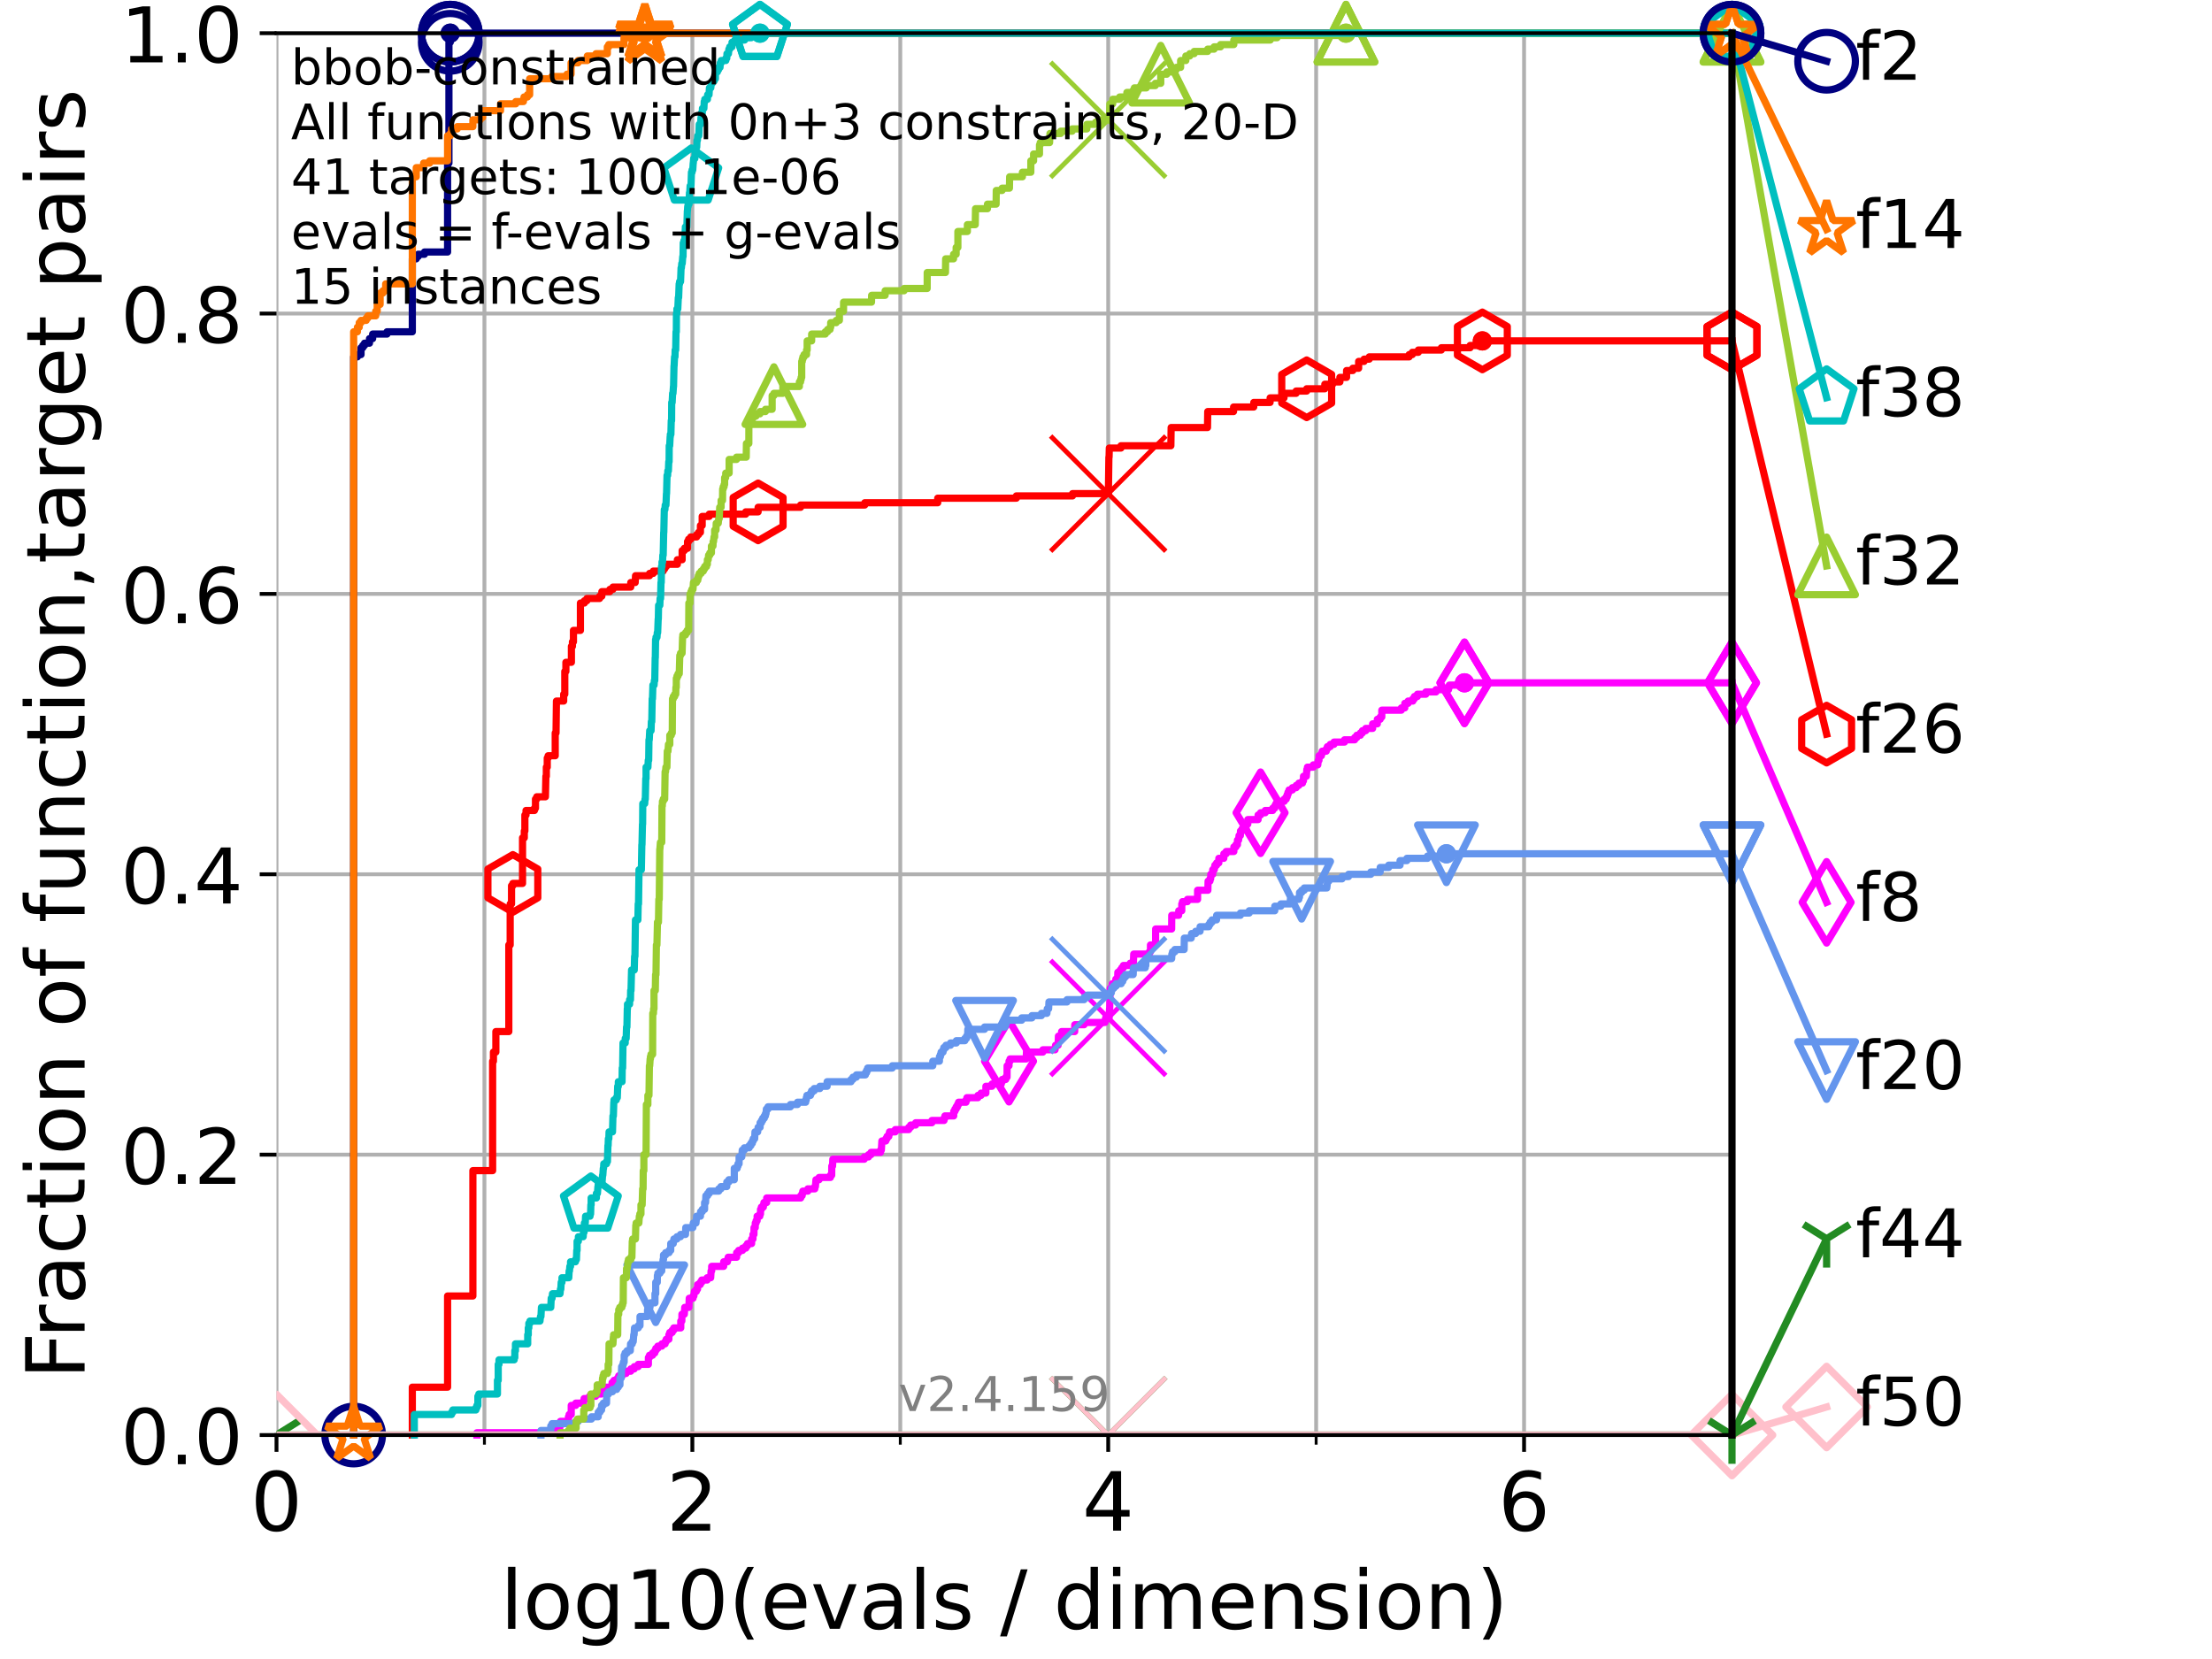 <?xml version="1.0" encoding="utf-8" standalone="no"?>
<!DOCTYPE svg PUBLIC "-//W3C//DTD SVG 1.1//EN"
  "http://www.w3.org/Graphics/SVG/1.1/DTD/svg11.dtd">
<!-- Created with matplotlib (https://matplotlib.org/) -->
<svg height="345.6pt" version="1.1" viewBox="0 0 460.8 345.6" width="460.8pt" xmlns="http://www.w3.org/2000/svg" xmlns:xlink="http://www.w3.org/1999/xlink">
 <defs>
  <style type="text/css">*{stroke-linecap:butt;stroke-linejoin:round;}</style>
 </defs>
 <g id="figure_1">
  <g id="patch_1">
   <path d="M 0 345.6 
L 460.8 345.6 
L 460.8 0 
L 0 0 
z
" style="fill:#ffffff;"/>
  </g>
  <g id="axes_1">
   <g id="patch_2">
    <path d="M 57.6 298.944 
L 360.806 298.944 
L 360.806 6.912 
L 57.6 6.912 
z
" style="fill:#ffffff;"/>
   </g>
   <g id="matplotlib.axis_1">
    <g id="xtick_1">
     <g id="line2d_1">
      <path clip-path="url(#pa6659171b5)" d="M 57.6 298.944 
L 57.6 6.912 
" style="fill:none;stroke:#b0b0b0;stroke-linecap:square;stroke-width:0.8;"/>
     </g>
     <g id="line2d_2">
      <defs>
       <path d="M 0 0 
L 0 3.5 
" id="m82195c26c1" style="stroke:#000000;stroke-width:0.8;"/>
      </defs>
      <g>
       <use style="stroke:#000000;stroke-width:0.8;" x="57.6" xlink:href="#m82195c26c1" y="298.944"/>
      </g>
     </g>
     <g id="text_1">
      <!-- 0 -->
      <g transform="translate(52.192 318.861)scale(0.17 -0.17)">
       <defs>
        <path d="M 31.781 66.406 
Q 24.172 66.406 20.328 58.906 
Q 16.5 51.422 16.5 36.375 
Q 16.5 21.391 20.328 13.891 
Q 24.172 6.391 31.781 6.391 
Q 39.453 6.391 43.281 13.891 
Q 47.125 21.391 47.125 36.375 
Q 47.125 51.422 43.281 58.906 
Q 39.453 66.406 31.781 66.406 
z
M 31.781 74.219 
Q 44.047 74.219 50.516 64.516 
Q 56.984 54.828 56.984 36.375 
Q 56.984 17.969 50.516 8.266 
Q 44.047 -1.422 31.781 -1.422 
Q 19.531 -1.422 13.062 8.266 
Q 6.594 17.969 6.594 36.375 
Q 6.594 54.828 13.062 64.516 
Q 19.531 74.219 31.781 74.219 
z
" id="DejaVuSans-48"/>
       </defs>
       <use xlink:href="#DejaVuSans-48"/>
      </g>
     </g>
    </g>
    <g id="xtick_2">
     <g id="line2d_3">
      <path clip-path="url(#pa6659171b5)" d="M 144.23 298.944 
L 144.23 6.912 
" style="fill:none;stroke:#b0b0b0;stroke-linecap:square;stroke-width:0.8;"/>
     </g>
     <g id="line2d_4">
      <g>
       <use style="stroke:#000000;stroke-width:0.8;" x="144.23" xlink:href="#m82195c26c1" y="298.944"/>
      </g>
     </g>
     <g id="text_2">
      <!-- 2 -->
      <g transform="translate(138.822 318.861)scale(0.17 -0.17)">
       <defs>
        <path d="M 19.188 8.297 
L 53.609 8.297 
L 53.609 0 
L 7.328 0 
L 7.328 8.297 
Q 12.938 14.109 22.625 23.891 
Q 32.328 33.688 34.812 36.531 
Q 39.547 41.844 41.422 45.531 
Q 43.312 49.219 43.312 52.781 
Q 43.312 58.594 39.234 62.25 
Q 35.156 65.922 28.609 65.922 
Q 23.969 65.922 18.812 64.312 
Q 13.672 62.703 7.812 59.422 
L 7.812 69.391 
Q 13.766 71.781 18.938 73 
Q 24.125 74.219 28.422 74.219 
Q 39.75 74.219 46.484 68.547 
Q 53.219 62.891 53.219 53.422 
Q 53.219 48.922 51.531 44.891 
Q 49.859 40.875 45.406 35.406 
Q 44.188 33.984 37.641 27.219 
Q 31.109 20.453 19.188 8.297 
z
" id="DejaVuSans-50"/>
       </defs>
       <use xlink:href="#DejaVuSans-50"/>
      </g>
     </g>
    </g>
    <g id="xtick_3">
     <g id="line2d_5">
      <path clip-path="url(#pa6659171b5)" d="M 230.861 298.944 
L 230.861 6.912 
" style="fill:none;stroke:#b0b0b0;stroke-linecap:square;stroke-width:0.8;"/>
     </g>
     <g id="line2d_6">
      <g>
       <use style="stroke:#000000;stroke-width:0.8;" x="230.861" xlink:href="#m82195c26c1" y="298.944"/>
      </g>
     </g>
     <g id="text_3">
      <!-- 4 -->
      <g transform="translate(225.453 318.861)scale(0.17 -0.17)">
       <defs>
        <path d="M 37.797 64.312 
L 12.891 25.391 
L 37.797 25.391 
z
M 35.203 72.906 
L 47.609 72.906 
L 47.609 25.391 
L 58.016 25.391 
L 58.016 17.188 
L 47.609 17.188 
L 47.609 0 
L 37.797 0 
L 37.797 17.188 
L 4.891 17.188 
L 4.891 26.703 
z
" id="DejaVuSans-52"/>
       </defs>
       <use xlink:href="#DejaVuSans-52"/>
      </g>
     </g>
    </g>
    <g id="xtick_4">
     <g id="line2d_7">
      <path clip-path="url(#pa6659171b5)" d="M 317.491 298.944 
L 317.491 6.912 
" style="fill:none;stroke:#b0b0b0;stroke-linecap:square;stroke-width:0.8;"/>
     </g>
     <g id="line2d_8">
      <g>
       <use style="stroke:#000000;stroke-width:0.8;" x="317.491" xlink:href="#m82195c26c1" y="298.944"/>
      </g>
     </g>
     <g id="text_4">
      <!-- 6 -->
      <g transform="translate(312.083 318.861)scale(0.17 -0.17)">
       <defs>
        <path d="M 33.016 40.375 
Q 26.375 40.375 22.484 35.828 
Q 18.609 31.297 18.609 23.391 
Q 18.609 15.531 22.484 10.953 
Q 26.375 6.391 33.016 6.391 
Q 39.656 6.391 43.531 10.953 
Q 47.406 15.531 47.406 23.391 
Q 47.406 31.297 43.531 35.828 
Q 39.656 40.375 33.016 40.375 
z
M 52.594 71.297 
L 52.594 62.312 
Q 48.875 64.062 45.094 64.984 
Q 41.312 65.922 37.594 65.922 
Q 27.828 65.922 22.672 59.328 
Q 17.531 52.734 16.797 39.406 
Q 19.672 43.656 24.016 45.922 
Q 28.375 48.188 33.594 48.188 
Q 44.578 48.188 50.953 41.516 
Q 57.328 34.859 57.328 23.391 
Q 57.328 12.156 50.688 5.359 
Q 44.047 -1.422 33.016 -1.422 
Q 20.359 -1.422 13.672 8.266 
Q 6.984 17.969 6.984 36.375 
Q 6.984 53.656 15.188 63.938 
Q 23.391 74.219 37.203 74.219 
Q 40.922 74.219 44.703 73.484 
Q 48.484 72.75 52.594 71.297 
z
" id="DejaVuSans-54"/>
       </defs>
       <use xlink:href="#DejaVuSans-54"/>
      </g>
     </g>
    </g>
    <g id="xtick_5">
     <g id="line2d_9">
      <path clip-path="url(#pa6659171b5)" d="M 100.915 298.944 
L 100.915 6.912 
" style="fill:none;stroke:#b0b0b0;stroke-linecap:square;stroke-width:0.8;"/>
     </g>
     <g id="line2d_10">
      <defs>
       <path d="M 0 0 
L 0 2 
" id="m5d5ece2c30" style="stroke:#000000;stroke-width:0.6;"/>
      </defs>
      <g>
       <use style="stroke:#000000;stroke-width:0.6;" x="100.915" xlink:href="#m5d5ece2c30" y="298.944"/>
      </g>
     </g>
    </g>
    <g id="xtick_6">
     <g id="line2d_11">
      <path clip-path="url(#pa6659171b5)" d="M 187.546 298.944 
L 187.546 6.912 
" style="fill:none;stroke:#b0b0b0;stroke-linecap:square;stroke-width:0.8;"/>
     </g>
     <g id="line2d_12">
      <g>
       <use style="stroke:#000000;stroke-width:0.6;" x="187.546" xlink:href="#m5d5ece2c30" y="298.944"/>
      </g>
     </g>
    </g>
    <g id="xtick_7">
     <g id="line2d_13">
      <path clip-path="url(#pa6659171b5)" d="M 274.176 298.944 
L 274.176 6.912 
" style="fill:none;stroke:#b0b0b0;stroke-linecap:square;stroke-width:0.8;"/>
     </g>
     <g id="line2d_14">
      <g>
       <use style="stroke:#000000;stroke-width:0.6;" x="274.176" xlink:href="#m5d5ece2c30" y="298.944"/>
      </g>
     </g>
    </g>
    <g id="xtick_8">
     <g id="line2d_15">
      <path clip-path="url(#pa6659171b5)" d="M 360.806 298.944 
L 360.806 6.912 
" style="fill:none;stroke:#b0b0b0;stroke-linecap:square;stroke-width:0.8;"/>
     </g>
     <g id="line2d_16">
      <g>
       <use style="stroke:#000000;stroke-width:0.6;" x="360.806" xlink:href="#m5d5ece2c30" y="298.944"/>
      </g>
     </g>
    </g>
    <g id="text_5">
     <!-- log10(evals / dimension) -->
     <g transform="translate(104.239 339.314)scale(0.17 -0.17)">
      <defs>
       <path d="M 9.422 75.984 
L 18.406 75.984 
L 18.406 0 
L 9.422 0 
z
" id="DejaVuSans-108"/>
       <path d="M 30.609 48.391 
Q 23.391 48.391 19.188 42.75 
Q 14.984 37.109 14.984 27.297 
Q 14.984 17.484 19.156 11.844 
Q 23.344 6.203 30.609 6.203 
Q 37.797 6.203 41.984 11.859 
Q 46.188 17.531 46.188 27.297 
Q 46.188 37.016 41.984 42.703 
Q 37.797 48.391 30.609 48.391 
z
M 30.609 56 
Q 42.328 56 49.016 48.375 
Q 55.719 40.766 55.719 27.297 
Q 55.719 13.875 49.016 6.219 
Q 42.328 -1.422 30.609 -1.422 
Q 18.844 -1.422 12.172 6.219 
Q 5.516 13.875 5.516 27.297 
Q 5.516 40.766 12.172 48.375 
Q 18.844 56 30.609 56 
z
" id="DejaVuSans-111"/>
       <path d="M 45.406 27.984 
Q 45.406 37.75 41.375 43.109 
Q 37.359 48.484 30.078 48.484 
Q 22.859 48.484 18.828 43.109 
Q 14.797 37.75 14.797 27.984 
Q 14.797 18.266 18.828 12.891 
Q 22.859 7.516 30.078 7.516 
Q 37.359 7.516 41.375 12.891 
Q 45.406 18.266 45.406 27.984 
z
M 54.391 6.781 
Q 54.391 -7.172 48.188 -13.984 
Q 42 -20.797 29.203 -20.797 
Q 24.469 -20.797 20.266 -20.094 
Q 16.062 -19.391 12.109 -17.922 
L 12.109 -9.188 
Q 16.062 -11.328 19.922 -12.344 
Q 23.781 -13.375 27.781 -13.375 
Q 36.625 -13.375 41.016 -8.766 
Q 45.406 -4.156 45.406 5.172 
L 45.406 9.625 
Q 42.625 4.781 38.281 2.391 
Q 33.938 0 27.875 0 
Q 17.828 0 11.672 7.656 
Q 5.516 15.328 5.516 27.984 
Q 5.516 40.672 11.672 48.328 
Q 17.828 56 27.875 56 
Q 33.938 56 38.281 53.609 
Q 42.625 51.219 45.406 46.391 
L 45.406 54.688 
L 54.391 54.688 
z
" id="DejaVuSans-103"/>
       <path d="M 12.406 8.297 
L 28.516 8.297 
L 28.516 63.922 
L 10.984 60.406 
L 10.984 69.391 
L 28.422 72.906 
L 38.281 72.906 
L 38.281 8.297 
L 54.391 8.297 
L 54.391 0 
L 12.406 0 
z
" id="DejaVuSans-49"/>
       <path d="M 31 75.875 
Q 24.469 64.656 21.281 53.656 
Q 18.109 42.672 18.109 31.391 
Q 18.109 20.125 21.312 9.062 
Q 24.516 -2 31 -13.188 
L 23.188 -13.188 
Q 15.875 -1.703 12.234 9.375 
Q 8.594 20.453 8.594 31.391 
Q 8.594 42.281 12.203 53.312 
Q 15.828 64.359 23.188 75.875 
z
" id="DejaVuSans-40"/>
       <path d="M 56.203 29.594 
L 56.203 25.203 
L 14.891 25.203 
Q 15.484 15.922 20.484 11.062 
Q 25.484 6.203 34.422 6.203 
Q 39.594 6.203 44.453 7.469 
Q 49.312 8.734 54.109 11.281 
L 54.109 2.781 
Q 49.266 0.734 44.188 -0.344 
Q 39.109 -1.422 33.891 -1.422 
Q 20.797 -1.422 13.156 6.188 
Q 5.516 13.812 5.516 26.812 
Q 5.516 40.234 12.766 48.109 
Q 20.016 56 32.328 56 
Q 43.359 56 49.781 48.891 
Q 56.203 41.797 56.203 29.594 
z
M 47.219 32.234 
Q 47.125 39.594 43.094 43.984 
Q 39.062 48.391 32.422 48.391 
Q 24.906 48.391 20.391 44.141 
Q 15.875 39.891 15.188 32.172 
z
" id="DejaVuSans-101"/>
       <path d="M 2.984 54.688 
L 12.5 54.688 
L 29.594 8.797 
L 46.688 54.688 
L 56.203 54.688 
L 35.688 0 
L 23.484 0 
z
" id="DejaVuSans-118"/>
       <path d="M 34.281 27.484 
Q 23.391 27.484 19.188 25 
Q 14.984 22.516 14.984 16.5 
Q 14.984 11.719 18.141 8.906 
Q 21.297 6.109 26.703 6.109 
Q 34.188 6.109 38.703 11.406 
Q 43.219 16.703 43.219 25.484 
L 43.219 27.484 
z
M 52.203 31.203 
L 52.203 0 
L 43.219 0 
L 43.219 8.297 
Q 40.141 3.328 35.547 0.953 
Q 30.953 -1.422 24.312 -1.422 
Q 15.922 -1.422 10.953 3.297 
Q 6 8.016 6 15.922 
Q 6 25.141 12.172 29.828 
Q 18.359 34.516 30.609 34.516 
L 43.219 34.516 
L 43.219 35.406 
Q 43.219 41.609 39.141 45 
Q 35.062 48.391 27.688 48.391 
Q 23 48.391 18.547 47.266 
Q 14.109 46.141 10.016 43.891 
L 10.016 52.203 
Q 14.938 54.109 19.578 55.047 
Q 24.219 56 28.609 56 
Q 40.484 56 46.344 49.844 
Q 52.203 43.703 52.203 31.203 
z
" id="DejaVuSans-97"/>
       <path d="M 44.281 53.078 
L 44.281 44.578 
Q 40.484 46.531 36.375 47.5 
Q 32.281 48.484 27.875 48.484 
Q 21.188 48.484 17.844 46.438 
Q 14.5 44.391 14.5 40.281 
Q 14.5 37.156 16.891 35.375 
Q 19.281 33.594 26.516 31.984 
L 29.594 31.297 
Q 39.156 29.25 43.188 25.516 
Q 47.219 21.781 47.219 15.094 
Q 47.219 7.469 41.188 3.016 
Q 35.156 -1.422 24.609 -1.422 
Q 20.219 -1.422 15.453 -0.562 
Q 10.688 0.297 5.422 2 
L 5.422 11.281 
Q 10.406 8.688 15.234 7.391 
Q 20.062 6.109 24.812 6.109 
Q 31.156 6.109 34.562 8.281 
Q 37.984 10.453 37.984 14.406 
Q 37.984 18.062 35.516 20.016 
Q 33.062 21.969 24.703 23.781 
L 21.578 24.516 
Q 13.234 26.266 9.516 29.906 
Q 5.812 33.547 5.812 39.891 
Q 5.812 47.609 11.281 51.797 
Q 16.75 56 26.812 56 
Q 31.781 56 36.172 55.266 
Q 40.578 54.547 44.281 53.078 
z
" id="DejaVuSans-115"/>
       <path id="DejaVuSans-32"/>
       <path d="M 25.391 72.906 
L 33.688 72.906 
L 8.297 -9.281 
L 0 -9.281 
z
" id="DejaVuSans-47"/>
       <path d="M 45.406 46.391 
L 45.406 75.984 
L 54.391 75.984 
L 54.391 0 
L 45.406 0 
L 45.406 8.203 
Q 42.578 3.328 38.25 0.953 
Q 33.938 -1.422 27.875 -1.422 
Q 17.969 -1.422 11.734 6.484 
Q 5.516 14.406 5.516 27.297 
Q 5.516 40.188 11.734 48.094 
Q 17.969 56 27.875 56 
Q 33.938 56 38.25 53.625 
Q 42.578 51.266 45.406 46.391 
z
M 14.797 27.297 
Q 14.797 17.391 18.875 11.75 
Q 22.953 6.109 30.078 6.109 
Q 37.203 6.109 41.297 11.75 
Q 45.406 17.391 45.406 27.297 
Q 45.406 37.203 41.297 42.844 
Q 37.203 48.484 30.078 48.484 
Q 22.953 48.484 18.875 42.844 
Q 14.797 37.203 14.797 27.297 
z
" id="DejaVuSans-100"/>
       <path d="M 9.422 54.688 
L 18.406 54.688 
L 18.406 0 
L 9.422 0 
z
M 9.422 75.984 
L 18.406 75.984 
L 18.406 64.594 
L 9.422 64.594 
z
" id="DejaVuSans-105"/>
       <path d="M 52 44.188 
Q 55.375 50.25 60.062 53.125 
Q 64.75 56 71.094 56 
Q 79.641 56 84.281 50.016 
Q 88.922 44.047 88.922 33.016 
L 88.922 0 
L 79.891 0 
L 79.891 32.719 
Q 79.891 40.578 77.094 44.375 
Q 74.312 48.188 68.609 48.188 
Q 61.625 48.188 57.562 43.547 
Q 53.516 38.922 53.516 30.906 
L 53.516 0 
L 44.484 0 
L 44.484 32.719 
Q 44.484 40.625 41.703 44.406 
Q 38.922 48.188 33.109 48.188 
Q 26.219 48.188 22.156 43.531 
Q 18.109 38.875 18.109 30.906 
L 18.109 0 
L 9.078 0 
L 9.078 54.688 
L 18.109 54.688 
L 18.109 46.188 
Q 21.188 51.219 25.484 53.609 
Q 29.781 56 35.688 56 
Q 41.656 56 45.828 52.969 
Q 50 49.953 52 44.188 
z
" id="DejaVuSans-109"/>
       <path d="M 54.891 33.016 
L 54.891 0 
L 45.906 0 
L 45.906 32.719 
Q 45.906 40.484 42.875 44.328 
Q 39.844 48.188 33.797 48.188 
Q 26.516 48.188 22.312 43.547 
Q 18.109 38.922 18.109 30.906 
L 18.109 0 
L 9.078 0 
L 9.078 54.688 
L 18.109 54.688 
L 18.109 46.188 
Q 21.344 51.125 25.703 53.562 
Q 30.078 56 35.797 56 
Q 45.219 56 50.047 50.172 
Q 54.891 44.344 54.891 33.016 
z
" id="DejaVuSans-110"/>
       <path d="M 8.016 75.875 
L 15.828 75.875 
Q 23.141 64.359 26.781 53.312 
Q 30.422 42.281 30.422 31.391 
Q 30.422 20.453 26.781 9.375 
Q 23.141 -1.703 15.828 -13.188 
L 8.016 -13.188 
Q 14.5 -2 17.703 9.062 
Q 20.906 20.125 20.906 31.391 
Q 20.906 42.672 17.703 53.656 
Q 14.5 64.656 8.016 75.875 
z
" id="DejaVuSans-41"/>
      </defs>
      <use xlink:href="#DejaVuSans-108"/>
      <use x="27.783" xlink:href="#DejaVuSans-111"/>
      <use x="88.965" xlink:href="#DejaVuSans-103"/>
      <use x="152.441" xlink:href="#DejaVuSans-49"/>
      <use x="216.064" xlink:href="#DejaVuSans-48"/>
      <use x="279.688" xlink:href="#DejaVuSans-40"/>
      <use x="318.701" xlink:href="#DejaVuSans-101"/>
      <use x="380.225" xlink:href="#DejaVuSans-118"/>
      <use x="439.404" xlink:href="#DejaVuSans-97"/>
      <use x="500.684" xlink:href="#DejaVuSans-108"/>
      <use x="528.467" xlink:href="#DejaVuSans-115"/>
      <use x="580.566" xlink:href="#DejaVuSans-32"/>
      <use x="612.354" xlink:href="#DejaVuSans-47"/>
      <use x="646.045" xlink:href="#DejaVuSans-32"/>
      <use x="677.832" xlink:href="#DejaVuSans-100"/>
      <use x="741.309" xlink:href="#DejaVuSans-105"/>
      <use x="769.092" xlink:href="#DejaVuSans-109"/>
      <use x="866.504" xlink:href="#DejaVuSans-101"/>
      <use x="928.027" xlink:href="#DejaVuSans-110"/>
      <use x="991.406" xlink:href="#DejaVuSans-115"/>
      <use x="1043.506" xlink:href="#DejaVuSans-105"/>
      <use x="1071.289" xlink:href="#DejaVuSans-111"/>
      <use x="1132.471" xlink:href="#DejaVuSans-110"/>
      <use x="1195.85" xlink:href="#DejaVuSans-41"/>
     </g>
    </g>
   </g>
   <g id="matplotlib.axis_2">
    <g id="ytick_1">
     <g id="line2d_17">
      <path clip-path="url(#pa6659171b5)" d="M 57.6 298.944 
L 360.806 298.944 
" style="fill:none;stroke:#b0b0b0;stroke-linecap:square;stroke-width:0.8;"/>
     </g>
     <g id="line2d_18">
      <defs>
       <path d="M 0 0 
L -3.5 0 
" id="mdd2ed7269c" style="stroke:#000000;stroke-width:0.8;"/>
      </defs>
      <g>
       <use style="stroke:#000000;stroke-width:0.8;" x="57.6" xlink:href="#mdd2ed7269c" y="298.944"/>
      </g>
     </g>
     <g id="text_6">
      <!-- 0.0 -->
      <g transform="translate(25.155 305.023)scale(0.16 -0.16)">
       <defs>
        <path d="M 10.688 12.406 
L 21 12.406 
L 21 0 
L 10.688 0 
z
" id="DejaVuSans-46"/>
       </defs>
       <use xlink:href="#DejaVuSans-48"/>
       <use x="63.623" xlink:href="#DejaVuSans-46"/>
       <use x="95.41" xlink:href="#DejaVuSans-48"/>
      </g>
     </g>
    </g>
    <g id="ytick_2">
     <g id="line2d_19">
      <path clip-path="url(#pa6659171b5)" d="M 57.6 240.538 
L 360.806 240.538 
" style="fill:none;stroke:#b0b0b0;stroke-linecap:square;stroke-width:0.8;"/>
     </g>
     <g id="line2d_20">
      <g>
       <use style="stroke:#000000;stroke-width:0.8;" x="57.6" xlink:href="#mdd2ed7269c" y="240.538"/>
      </g>
     </g>
     <g id="text_7">
      <!-- 0.2 -->
      <g transform="translate(25.155 246.616)scale(0.16 -0.16)">
       <use xlink:href="#DejaVuSans-48"/>
       <use x="63.623" xlink:href="#DejaVuSans-46"/>
       <use x="95.41" xlink:href="#DejaVuSans-50"/>
      </g>
     </g>
    </g>
    <g id="ytick_3">
     <g id="line2d_21">
      <path clip-path="url(#pa6659171b5)" d="M 57.6 182.131 
L 360.806 182.131 
" style="fill:none;stroke:#b0b0b0;stroke-linecap:square;stroke-width:0.8;"/>
     </g>
     <g id="line2d_22">
      <g>
       <use style="stroke:#000000;stroke-width:0.8;" x="57.6" xlink:href="#mdd2ed7269c" y="182.131"/>
      </g>
     </g>
     <g id="text_8">
      <!-- 0.4 -->
      <g transform="translate(25.155 188.21)scale(0.16 -0.16)">
       <use xlink:href="#DejaVuSans-48"/>
       <use x="63.623" xlink:href="#DejaVuSans-46"/>
       <use x="95.41" xlink:href="#DejaVuSans-52"/>
      </g>
     </g>
    </g>
    <g id="ytick_4">
     <g id="line2d_23">
      <path clip-path="url(#pa6659171b5)" d="M 57.6 123.725 
L 360.806 123.725 
" style="fill:none;stroke:#b0b0b0;stroke-linecap:square;stroke-width:0.8;"/>
     </g>
     <g id="line2d_24">
      <g>
       <use style="stroke:#000000;stroke-width:0.8;" x="57.6" xlink:href="#mdd2ed7269c" y="123.725"/>
      </g>
     </g>
     <g id="text_9">
      <!-- 0.6 -->
      <g transform="translate(25.155 129.804)scale(0.16 -0.16)">
       <use xlink:href="#DejaVuSans-48"/>
       <use x="63.623" xlink:href="#DejaVuSans-46"/>
       <use x="95.41" xlink:href="#DejaVuSans-54"/>
      </g>
     </g>
    </g>
    <g id="ytick_5">
     <g id="line2d_25">
      <path clip-path="url(#pa6659171b5)" d="M 57.6 65.318 
L 360.806 65.318 
" style="fill:none;stroke:#b0b0b0;stroke-linecap:square;stroke-width:0.8;"/>
     </g>
     <g id="line2d_26">
      <g>
       <use style="stroke:#000000;stroke-width:0.8;" x="57.6" xlink:href="#mdd2ed7269c" y="65.318"/>
      </g>
     </g>
     <g id="text_10">
      <!-- 0.8 -->
      <g transform="translate(25.155 71.397)scale(0.16 -0.16)">
       <defs>
        <path d="M 31.781 34.625 
Q 24.75 34.625 20.719 30.859 
Q 16.703 27.094 16.703 20.516 
Q 16.703 13.922 20.719 10.156 
Q 24.75 6.391 31.781 6.391 
Q 38.812 6.391 42.859 10.172 
Q 46.922 13.969 46.922 20.516 
Q 46.922 27.094 42.891 30.859 
Q 38.875 34.625 31.781 34.625 
z
M 21.922 38.812 
Q 15.578 40.375 12.031 44.719 
Q 8.5 49.078 8.5 55.328 
Q 8.5 64.062 14.719 69.141 
Q 20.953 74.219 31.781 74.219 
Q 42.672 74.219 48.875 69.141 
Q 55.078 64.062 55.078 55.328 
Q 55.078 49.078 51.531 44.719 
Q 48 40.375 41.703 38.812 
Q 48.828 37.156 52.797 32.312 
Q 56.781 27.484 56.781 20.516 
Q 56.781 9.906 50.312 4.234 
Q 43.844 -1.422 31.781 -1.422 
Q 19.734 -1.422 13.25 4.234 
Q 6.781 9.906 6.781 20.516 
Q 6.781 27.484 10.781 32.312 
Q 14.797 37.156 21.922 38.812 
z
M 18.312 54.391 
Q 18.312 48.734 21.844 45.562 
Q 25.391 42.391 31.781 42.391 
Q 38.141 42.391 41.719 45.562 
Q 45.312 48.734 45.312 54.391 
Q 45.312 60.062 41.719 63.234 
Q 38.141 66.406 31.781 66.406 
Q 25.391 66.406 21.844 63.234 
Q 18.312 60.062 18.312 54.391 
z
" id="DejaVuSans-56"/>
       </defs>
       <use xlink:href="#DejaVuSans-48"/>
       <use x="63.623" xlink:href="#DejaVuSans-46"/>
       <use x="95.41" xlink:href="#DejaVuSans-56"/>
      </g>
     </g>
    </g>
    <g id="ytick_6">
     <g id="line2d_27">
      <path clip-path="url(#pa6659171b5)" d="M 57.6 6.912 
L 360.806 6.912 
" style="fill:none;stroke:#b0b0b0;stroke-linecap:square;stroke-width:0.8;"/>
     </g>
     <g id="line2d_28">
      <g>
       <use style="stroke:#000000;stroke-width:0.8;" x="57.6" xlink:href="#mdd2ed7269c" y="6.912"/>
      </g>
     </g>
     <g id="text_11">
      <!-- 1.0 -->
      <g transform="translate(25.155 12.991)scale(0.16 -0.16)">
       <use xlink:href="#DejaVuSans-49"/>
       <use x="63.623" xlink:href="#DejaVuSans-46"/>
       <use x="95.41" xlink:href="#DejaVuSans-48"/>
      </g>
     </g>
    </g>
    <g id="text_12">
     <!-- Fraction of function,target pairs -->
     <g transform="translate(17.62 287.313)rotate(-90)scale(0.17 -0.17)">
      <defs>
       <path d="M 9.812 72.906 
L 51.703 72.906 
L 51.703 64.594 
L 19.672 64.594 
L 19.672 43.109 
L 48.578 43.109 
L 48.578 34.812 
L 19.672 34.812 
L 19.672 0 
L 9.812 0 
z
" id="DejaVuSans-70"/>
       <path d="M 41.109 46.297 
Q 39.594 47.172 37.812 47.578 
Q 36.031 48 33.891 48 
Q 26.266 48 22.188 43.047 
Q 18.109 38.094 18.109 28.812 
L 18.109 0 
L 9.078 0 
L 9.078 54.688 
L 18.109 54.688 
L 18.109 46.188 
Q 20.953 51.172 25.484 53.578 
Q 30.031 56 36.531 56 
Q 37.453 56 38.578 55.875 
Q 39.703 55.766 41.062 55.516 
z
" id="DejaVuSans-114"/>
       <path d="M 48.781 52.594 
L 48.781 44.188 
Q 44.969 46.297 41.141 47.344 
Q 37.312 48.391 33.406 48.391 
Q 24.656 48.391 19.812 42.844 
Q 14.984 37.312 14.984 27.297 
Q 14.984 17.281 19.812 11.734 
Q 24.656 6.203 33.406 6.203 
Q 37.312 6.203 41.141 7.25 
Q 44.969 8.297 48.781 10.406 
L 48.781 2.094 
Q 45.016 0.344 40.984 -0.531 
Q 36.969 -1.422 32.422 -1.422 
Q 20.062 -1.422 12.781 6.344 
Q 5.516 14.109 5.516 27.297 
Q 5.516 40.672 12.859 48.328 
Q 20.219 56 33.016 56 
Q 37.156 56 41.109 55.141 
Q 45.062 54.297 48.781 52.594 
z
" id="DejaVuSans-99"/>
       <path d="M 18.312 70.219 
L 18.312 54.688 
L 36.812 54.688 
L 36.812 47.703 
L 18.312 47.703 
L 18.312 18.016 
Q 18.312 11.328 20.141 9.422 
Q 21.969 7.516 27.594 7.516 
L 36.812 7.516 
L 36.812 0 
L 27.594 0 
Q 17.188 0 13.234 3.875 
Q 9.281 7.766 9.281 18.016 
L 9.281 47.703 
L 2.688 47.703 
L 2.688 54.688 
L 9.281 54.688 
L 9.281 70.219 
z
" id="DejaVuSans-116"/>
       <path d="M 37.109 75.984 
L 37.109 68.5 
L 28.516 68.5 
Q 23.688 68.5 21.797 66.547 
Q 19.922 64.594 19.922 59.516 
L 19.922 54.688 
L 34.719 54.688 
L 34.719 47.703 
L 19.922 47.703 
L 19.922 0 
L 10.891 0 
L 10.891 47.703 
L 2.297 47.703 
L 2.297 54.688 
L 10.891 54.688 
L 10.891 58.5 
Q 10.891 67.625 15.141 71.797 
Q 19.391 75.984 28.609 75.984 
z
" id="DejaVuSans-102"/>
       <path d="M 8.5 21.578 
L 8.5 54.688 
L 17.484 54.688 
L 17.484 21.922 
Q 17.484 14.156 20.5 10.266 
Q 23.531 6.391 29.594 6.391 
Q 36.859 6.391 41.078 11.031 
Q 45.312 15.672 45.312 23.688 
L 45.312 54.688 
L 54.297 54.688 
L 54.297 0 
L 45.312 0 
L 45.312 8.406 
Q 42.047 3.422 37.719 1 
Q 33.406 -1.422 27.688 -1.422 
Q 18.266 -1.422 13.375 4.438 
Q 8.5 10.297 8.5 21.578 
z
M 31.109 56 
z
" id="DejaVuSans-117"/>
       <path d="M 11.719 12.406 
L 22.016 12.406 
L 22.016 4 
L 14.016 -11.625 
L 7.719 -11.625 
L 11.719 4 
z
" id="DejaVuSans-44"/>
       <path d="M 18.109 8.203 
L 18.109 -20.797 
L 9.078 -20.797 
L 9.078 54.688 
L 18.109 54.688 
L 18.109 46.391 
Q 20.953 51.266 25.266 53.625 
Q 29.594 56 35.594 56 
Q 45.562 56 51.781 48.094 
Q 58.016 40.188 58.016 27.297 
Q 58.016 14.406 51.781 6.484 
Q 45.562 -1.422 35.594 -1.422 
Q 29.594 -1.422 25.266 0.953 
Q 20.953 3.328 18.109 8.203 
z
M 48.688 27.297 
Q 48.688 37.203 44.609 42.844 
Q 40.531 48.484 33.406 48.484 
Q 26.266 48.484 22.188 42.844 
Q 18.109 37.203 18.109 27.297 
Q 18.109 17.391 22.188 11.75 
Q 26.266 6.109 33.406 6.109 
Q 40.531 6.109 44.609 11.75 
Q 48.688 17.391 48.688 27.297 
z
" id="DejaVuSans-112"/>
      </defs>
      <use xlink:href="#DejaVuSans-70"/>
      <use x="50.27" xlink:href="#DejaVuSans-114"/>
      <use x="91.383" xlink:href="#DejaVuSans-97"/>
      <use x="152.662" xlink:href="#DejaVuSans-99"/>
      <use x="207.643" xlink:href="#DejaVuSans-116"/>
      <use x="246.852" xlink:href="#DejaVuSans-105"/>
      <use x="274.635" xlink:href="#DejaVuSans-111"/>
      <use x="335.816" xlink:href="#DejaVuSans-110"/>
      <use x="399.195" xlink:href="#DejaVuSans-32"/>
      <use x="430.982" xlink:href="#DejaVuSans-111"/>
      <use x="492.164" xlink:href="#DejaVuSans-102"/>
      <use x="527.369" xlink:href="#DejaVuSans-32"/>
      <use x="559.156" xlink:href="#DejaVuSans-102"/>
      <use x="594.361" xlink:href="#DejaVuSans-117"/>
      <use x="657.74" xlink:href="#DejaVuSans-110"/>
      <use x="721.119" xlink:href="#DejaVuSans-99"/>
      <use x="776.1" xlink:href="#DejaVuSans-116"/>
      <use x="815.309" xlink:href="#DejaVuSans-105"/>
      <use x="843.092" xlink:href="#DejaVuSans-111"/>
      <use x="904.273" xlink:href="#DejaVuSans-110"/>
      <use x="967.652" xlink:href="#DejaVuSans-44"/>
      <use x="999.439" xlink:href="#DejaVuSans-116"/>
      <use x="1038.648" xlink:href="#DejaVuSans-97"/>
      <use x="1099.928" xlink:href="#DejaVuSans-114"/>
      <use x="1139.291" xlink:href="#DejaVuSans-103"/>
      <use x="1202.768" xlink:href="#DejaVuSans-101"/>
      <use x="1264.291" xlink:href="#DejaVuSans-116"/>
      <use x="1303.5" xlink:href="#DejaVuSans-32"/>
      <use x="1335.287" xlink:href="#DejaVuSans-112"/>
      <use x="1398.764" xlink:href="#DejaVuSans-97"/>
      <use x="1460.043" xlink:href="#DejaVuSans-105"/>
      <use x="1487.826" xlink:href="#DejaVuSans-114"/>
      <use x="1528.939" xlink:href="#DejaVuSans-115"/>
     </g>
    </g>
   </g>
   <g id="line2d_29">
    <defs>
     <path d="M 0 1.5 
C 0.398 1.5 0.779 1.342 1.061 1.061 
C 1.342 0.779 1.5 0.398 1.5 0 
C 1.5 -0.398 1.342 -0.779 1.061 -1.061 
C 0.779 -1.342 0.398 -1.5 0 -1.5 
C -0.398 -1.5 -0.779 -1.342 -1.061 -1.061 
C -1.342 -0.779 -1.5 -0.398 -1.5 0 
C -1.5 0.398 -1.342 0.779 -1.061 1.061 
C -0.779 1.342 -0.398 1.5 0 1.5 
z
" id="m185513ffb7" style="stroke:#000080;"/>
    </defs>
    <g>
     <use style="fill:#000080;stroke:#000080;" x="93.798" xlink:href="#m185513ffb7" y="6.912"/>
     <use style="fill:#000080;stroke:#000080;" x="93.798" xlink:href="#m185513ffb7" y="6.912"/>
    </g>
   </g>
   <g id="line2d_30">
    <path d="M 73.673 298.944 
L 73.673 74.341 
L 74.457 74.341 
L 74.457 73.866 
L 75.209 73.866 
L 75.209 72.441 
L 75.575 72.441 
L 75.575 71.966 
L 75.933 71.966 
L 75.933 71.491 
L 76.969 71.491 
L 76.969 70.542 
L 77.629 70.542 
L 77.629 69.592 
L 80.621 69.592 
L 80.621 69.117 
L 85.894 69.117 
L 85.894 53.922 
L 86.712 53.922 
L 86.712 53.447 
L 87.108 53.447 
L 87.108 52.972 
L 88.432 52.972 
L 88.432 52.497 
L 93.241 52.497 
L 93.241 33.978 
L 93.521 33.978 
L 93.521 8.811 
L 93.798 8.811 
L 93.798 6.912 
L 360.806 6.912 
" style="fill:none;stroke:#000080;stroke-linecap:square;stroke-width:1.5;"/>
   </g>
   <g id="line2d_31">
    <defs>
     <path d="M 0 6 
C 1.591 6 3.117 5.368 4.243 4.243 
C 5.368 3.117 6 1.591 6 0 
C 6 -1.591 5.368 -3.117 4.243 -4.243 
C 3.117 -5.368 1.591 -6 0 -6 
C -1.591 -6 -3.117 -5.368 -4.243 -4.243 
C -5.368 -3.117 -6 -1.591 -6 0 
C -6 1.591 -5.368 3.117 -4.243 4.243 
C -3.117 5.368 -1.591 6 0 6 
z
" id="m2cd4667c50" style="stroke:#000080;stroke-width:1.5;"/>
    </defs>
    <g>
     <use style="fill-opacity:0;stroke:#000080;stroke-width:1.5;" x="73.673" xlink:href="#m2cd4667c50" y="298.944"/>
     <use style="fill-opacity:0;stroke:#000080;stroke-width:1.5;" x="93.798" xlink:href="#m2cd4667c50" y="8.811"/>
     <use style="fill-opacity:0;stroke:#000080;stroke-width:1.5;" x="93.798" xlink:href="#m2cd4667c50" y="6.912"/>
     <use style="fill-opacity:0;stroke:#000080;stroke-width:1.5;" x="93.798" xlink:href="#m2cd4667c50" y="6.912"/>
     <use style="fill-opacity:0;stroke:#000080;stroke-width:1.5;" x="360.806" xlink:href="#m2cd4667c50" y="6.912"/>
    </g>
   </g>
   <g id="line2d_32">
    <path style="fill:none;stroke:#000080;stroke-linecap:square;stroke-width:1.5;"/>
    <g/>
   </g>
   <g id="line2d_33">
    <defs>
     <path d="M 0 1.5 
C 0.398 1.5 0.779 1.342 1.061 1.061 
C 1.342 0.779 1.5 0.398 1.5 0 
C 1.5 -0.398 1.342 -0.779 1.061 -1.061 
C 0.779 -1.342 0.398 -1.5 0 -1.5 
C -0.398 -1.5 -0.779 -1.342 -1.061 -1.061 
C -1.342 -0.779 -1.5 -0.398 -1.5 0 
C -1.5 0.398 -1.342 0.779 -1.061 1.061 
C -0.779 1.342 -0.398 1.5 0 1.5 
z
" id="mbd3aa45112" style="stroke:#ff00ff;"/>
    </defs>
    <g>
     <use style="fill:#ff00ff;stroke:#ff00ff;" x="305.08" xlink:href="#mbd3aa45112" y="142.244"/>
     <use style="fill:#ff00ff;stroke:#ff00ff;" x="305.08" xlink:href="#mbd3aa45112" y="142.244"/>
    </g>
   </g>
   <g id="line2d_34">
    <path d="M 99.347 298.944 
L 99.347 298.469 
L 115.532 298.469 
L 115.532 297.994 
L 116.584 297.994 
L 116.584 297.045 
L 116.746 297.045 
L 116.746 296.095 
L 118.414 296.095 
L 118.414 295.145 
L 118.561 295.145 
L 118.561 294.67 
L 118.998 294.67 
L 118.998 292.771 
L 119.945 292.771 
L 119.945 292.296 
L 121.55 292.296 
L 121.55 291.821 
L 121.676 291.821 
L 121.676 291.346 
L 122.796 291.346 
L 122.796 290.872 
L 124.074 290.872 
L 124.074 290.397 
L 125.271 290.397 
L 125.271 289.447 
L 126.078 289.447 
L 126.078 288.972 
L 127.458 288.972 
L 127.504 288.022 
L 127.911 288.022 
L 127.911 287.548 
L 128.636 287.548 
L 128.636 287.073 
L 128.893 287.073 
L 128.893 286.598 
L 129.623 286.598 
L 129.623 286.123 
L 130.423 286.123 
L 130.423 285.648 
L 131.397 285.648 
L 131.397 285.173 
L 132.127 285.173 
L 132.127 284.699 
L 132.95 284.699 
L 132.95 284.224 
L 135.07 284.224 
L 135.07 282.799 
L 135.298 282.799 
L 135.298 282.324 
L 135.938 282.324 
L 135.938 281.849 
L 136.4 281.849 
L 136.4 281.375 
L 136.612 281.375 
L 136.612 280.9 
L 137.031 280.9 
L 137.031 280.425 
L 137.88 280.425 
L 137.88 279.95 
L 138.553 279.95 
L 138.553 279.475 
L 138.781 279.475 
L 138.781 279 
L 139.338 279 
L 139.338 278.051 
L 139.52 278.051 
L 139.52 277.576 
L 140.033 277.576 
L 140.033 277.101 
L 140.359 277.101 
L 140.359 276.626 
L 141.815 276.626 
L 141.815 275.202 
L 142.038 275.202 
L 142.059 273.777 
L 142.559 273.777 
L 142.641 272.352 
L 143.511 272.352 
L 143.58 270.453 
L 144.371 270.453 
L 144.371 269.978 
L 144.548 269.978 
L 144.649 269.029 
L 145.058 269.029 
L 145.058 268.554 
L 145.309 268.554 
L 145.327 267.604 
L 145.877 267.604 
L 145.877 267.129 
L 146.185 267.129 
L 146.185 266.654 
L 147.304 266.654 
L 147.304 266.179 
L 148.048 266.179 
L 148.132 264.755 
L 148.254 264.755 
L 148.254 263.805 
L 150.754 263.805 
L 150.754 262.855 
L 151.535 262.855 
L 151.535 262.381 
L 151.694 262.381 
L 151.694 261.906 
L 153.456 261.906 
L 153.456 260.956 
L 153.877 260.956 
L 153.877 260.481 
L 154.682 260.481 
L 154.682 260.006 
L 155.376 260.006 
L 155.376 259.532 
L 155.716 259.532 
L 155.716 259.057 
L 156.575 259.057 
L 156.575 258.107 
L 156.856 258.107 
L 156.856 257.157 
L 157.062 257.157 
L 157.076 255.733 
L 157.335 255.733 
L 157.335 254.783 
L 157.508 254.783 
L 157.508 254.308 
L 157.72 254.308 
L 157.72 253.359 
L 158.281 253.359 
L 158.281 252.884 
L 158.428 252.884 
L 158.428 251.934 
L 158.604 251.934 
L 158.604 251.459 
L 159.02 251.459 
L 159.02 250.984 
L 159.139 250.984 
L 159.139 250.509 
L 159.714 250.509 
L 159.714 249.56 
L 166.806 249.56 
L 166.806 249.085 
L 167.104 249.085 
L 167.104 248.61 
L 167.24 248.61 
L 167.24 248.135 
L 168.29 248.135 
L 168.29 247.66 
L 169.736 247.66 
L 169.736 247.185 
L 169.869 247.185 
L 169.977 245.761 
L 170.633 245.761 
L 170.633 245.286 
L 172.987 245.286 
L 172.987 244.811 
L 173.258 244.811 
L 173.272 242.912 
L 173.438 242.912 
L 173.494 241.487 
L 180.043 241.487 
L 180.043 241.012 
L 180.93 241.012 
L 180.93 240.538 
L 181.445 240.538 
L 181.445 240.063 
L 183.429 240.063 
L 183.429 239.588 
L 183.602 239.588 
L 183.711 237.689 
L 184.528 237.689 
L 184.528 237.214 
L 184.783 237.214 
L 184.783 236.739 
L 185.159 236.739 
L 185.159 236.264 
L 185.296 236.264 
L 185.296 235.789 
L 186.503 235.789 
L 186.503 235.314 
L 189.304 235.314 
L 189.304 234.839 
L 189.708 234.839 
L 189.708 234.365 
L 190.751 234.365 
L 190.751 233.89 
L 194.131 233.89 
L 194.131 233.415 
L 196.654 233.415 
L 196.654 232.94 
L 196.842 232.94 
L 196.842 232.465 
L 198.678 232.465 
L 198.678 231.515 
L 198.926 231.515 
L 198.926 231.041 
L 199.189 231.041 
L 199.189 230.566 
L 199.473 230.566 
L 199.473 230.091 
L 199.685 230.091 
L 199.685 229.616 
L 201.231 229.616 
L 201.231 229.141 
L 201.426 229.141 
L 201.426 228.666 
L 203.722 228.666 
L 203.722 228.192 
L 204.368 228.192 
L 204.368 227.717 
L 205.378 227.717 
L 205.378 226.292 
L 206.646 226.292 
L 206.646 225.817 
L 208.589 225.817 
L 208.589 225.342 
L 208.78 225.342 
L 208.78 224.868 
L 209.51 224.868 
L 209.51 224.393 
L 209.786 224.393 
L 209.799 222.018 
L 210.197 222.018 
L 210.197 221.069 
L 210.411 221.069 
L 210.411 220.594 
L 213.79 220.594 
L 213.83 219.169 
L 217.243 219.169 
L 217.243 218.695 
L 219.783 218.695 
L 219.89 217.745 
L 220.427 217.745 
L 220.487 215.845 
L 221.147 215.845 
L 221.147 214.896 
L 223.876 214.896 
L 223.895 213.471 
L 225.837 213.471 
L 225.837 212.996 
L 230.184 212.996 
L 230.184 212.522 
L 230.326 212.522 
L 230.326 212.047 
L 231.044 212.047 
L 231.137 210.147 
L 231.167 210.147 
L 231.273 205.874 
L 231.712 205.874 
L 231.713 204.924 
L 232.401 204.924 
L 232.45 203.974 
L 232.825 203.974 
L 232.865 202.55 
L 233.36 202.55 
L 233.36 202.075 
L 233.691 202.075 
L 233.691 201.6 
L 234.024 201.6 
L 234.024 201.125 
L 235.45 201.125 
L 235.45 200.65 
L 236.105 200.65 
L 236.175 198.751 
L 239.421 198.751 
L 239.421 198.276 
L 239.663 198.276 
L 239.665 196.852 
L 240.73 196.852 
L 240.74 193.528 
L 244.072 193.528 
L 244.095 190.678 
L 245.528 190.678 
L 245.551 189.729 
L 246.184 189.729 
L 246.187 188.304 
L 246.336 188.304 
L 246.336 187.829 
L 247.361 187.829 
L 247.361 187.355 
L 249.475 187.355 
L 249.481 185.455 
L 251.622 185.455 
L 251.663 183.556 
L 252.056 183.556 
L 252.056 183.081 
L 252.205 183.081 
L 252.221 182.131 
L 252.63 182.131 
L 252.63 181.182 
L 252.957 181.182 
L 252.957 180.707 
L 253.082 180.707 
L 253.082 180.232 
L 253.444 180.232 
L 253.444 179.757 
L 253.903 179.757 
L 253.904 178.807 
L 254.941 178.807 
L 254.942 177.858 
L 255.426 177.858 
L 255.426 177.383 
L 257.034 177.383 
L 257.035 176.433 
L 257.462 176.433 
L 257.462 175.958 
L 257.783 175.958 
L 257.785 175.008 
L 258.021 175.008 
L 258.116 174.059 
L 258.394 174.059 
L 258.417 173.109 
L 258.75 173.109 
L 258.75 172.634 
L 259.556 172.634 
L 259.557 171.685 
L 259.936 171.685 
L 259.937 170.735 
L 262.085 170.735 
L 262.086 169.785 
L 262.599 169.785 
L 262.599 169.31 
L 263.572 169.31 
L 263.572 168.835 
L 265.127 168.835 
L 265.127 168.361 
L 265.55 168.361 
L 265.55 167.886 
L 265.796 167.886 
L 265.796 167.411 
L 266.616 167.411 
L 266.616 166.936 
L 267.526 166.936 
L 267.526 166.461 
L 267.948 166.461 
L 267.948 165.986 
L 268.15 165.986 
L 268.15 165.511 
L 268.313 165.511 
L 268.313 165.037 
L 268.523 165.037 
L 268.523 164.562 
L 269.236 164.562 
L 269.236 164.087 
L 270.024 164.087 
L 270.024 163.612 
L 270.577 163.612 
L 270.577 163.137 
L 271.332 163.137 
L 271.332 162.662 
L 271.536 162.662 
L 271.538 161.713 
L 272.138 161.713 
L 272.24 160.288 
L 272.366 160.288 
L 272.366 159.813 
L 273.585 159.813 
L 273.585 159.338 
L 274.52 159.338 
L 274.618 158.389 
L 274.773 158.389 
L 274.773 157.439 
L 275.269 157.439 
L 275.269 156.964 
L 275.433 156.964 
L 275.433 156.489 
L 276.282 156.489 
L 276.282 156.015 
L 276.513 156.015 
L 276.513 155.54 
L 277.115 155.54 
L 277.115 155.065 
L 277.893 155.065 
L 277.893 154.59 
L 280.087 154.59 
L 280.087 154.115 
L 282.204 154.115 
L 282.204 153.64 
L 282.652 153.64 
L 282.652 153.165 
L 283.394 153.165 
L 283.394 152.691 
L 283.814 152.691 
L 283.814 152.216 
L 284.513 152.216 
L 284.513 151.741 
L 285.943 151.741 
L 285.943 150.791 
L 286.923 150.791 
L 286.924 149.841 
L 287.517 149.841 
L 287.517 149.367 
L 287.855 149.367 
L 287.856 147.942 
L 291.928 147.942 
L 291.928 147.467 
L 292.645 147.467 
L 292.646 146.518 
L 293.337 146.518 
L 293.337 146.043 
L 294.325 146.043 
L 294.325 145.568 
L 294.65 145.568 
L 294.65 145.093 
L 295.273 145.093 
L 295.273 144.618 
L 297.027 144.618 
L 297.027 144.143 
L 299.138 144.143 
L 299.138 143.668 
L 301.757 143.668 
L 301.757 143.194 
L 301.917 143.194 
L 301.917 142.719 
L 305.08 142.719 
L 305.08 142.244 
L 360.806 142.244 
L 360.806 142.244 
" style="fill:none;stroke:#ff00ff;stroke-linecap:square;stroke-width:1.5;"/>
   </g>
   <g id="line2d_35">
    <defs>
     <path d="M -0 8.485 
L 5.091 0 
L 0 -8.485 
L -5.091 -0 
z
" id="m4f55519ad7" style="stroke:#ff00ff;stroke-linejoin:miter;stroke-width:1.5;"/>
    </defs>
    <g>
     <use style="fill-opacity:0;stroke:#ff00ff;stroke-linejoin:miter;stroke-width:1.5;" x="210.197" xlink:href="#m4f55519ad7" y="221.069"/>
     <use style="fill-opacity:0;stroke:#ff00ff;stroke-linejoin:miter;stroke-width:1.5;" x="262.599" xlink:href="#m4f55519ad7" y="169.31"/>
     <use style="fill-opacity:0;stroke:#ff00ff;stroke-linejoin:miter;stroke-width:1.5;" x="305.08" xlink:href="#m4f55519ad7" y="142.244"/>
     <use style="fill-opacity:0;stroke:#ff00ff;stroke-linejoin:miter;stroke-width:1.5;" x="305.08" xlink:href="#m4f55519ad7" y="142.244"/>
     <use style="fill-opacity:0;stroke:#ff00ff;stroke-linejoin:miter;stroke-width:1.5;" x="360.806" xlink:href="#m4f55519ad7" y="142.244"/>
    </g>
   </g>
   <g id="line2d_36">
    <path style="fill:none;stroke:#ff00ff;stroke-linecap:square;stroke-width:1.5;"/>
    <g/>
   </g>
   <g id="line2d_37">
    <path clip-path="url(#pa6659171b5)" d="M 230.862 212.047 
" style="fill:none;stroke:#ff00ff;stroke-linecap:square;stroke-width:1.5;"/>
    <defs>
     <path d="M -12 12 
L 12 -12 
M -12 -12 
L 12 12 
" id="m32e878ef61" style="stroke:#ff00ff;"/>
    </defs>
    <g clip-path="url(#pa6659171b5)">
     <use style="fill:#ff00ff;stroke:#ff00ff;" x="230.862" xlink:href="#m32e878ef61" y="212.047"/>
    </g>
   </g>
   <g id="line2d_38">
    <defs>
     <path d="M 0 1.5 
C 0.398 1.5 0.779 1.342 1.061 1.061 
C 1.342 0.779 1.5 0.398 1.5 0 
C 1.5 -0.398 1.342 -0.779 1.061 -1.061 
C 0.779 -1.342 0.398 -1.5 0 -1.5 
C -0.398 -1.5 -0.779 -1.342 -1.061 -1.061 
C -1.342 -0.779 -1.5 -0.398 -1.5 0 
C -1.5 0.398 -1.342 0.779 -1.061 1.061 
C -0.779 1.342 -0.398 1.5 0 1.5 
z
" id="m5a1ead5e28" style="stroke:#ff7500;"/>
    </defs>
    <g>
     <use style="fill:#ff7500;stroke:#ff7500;" x="134.337" xlink:href="#m5a1ead5e28" y="6.912"/>
     <use style="fill:#ff7500;stroke:#ff7500;" x="134.337" xlink:href="#m5a1ead5e28" y="6.912"/>
    </g>
   </g>
   <g id="line2d_39">
    <path d="M 73.673 298.944 
L 73.673 69.117 
L 74.457 69.117 
L 74.457 68.167 
L 74.837 68.167 
L 74.837 67.218 
L 75.209 67.218 
L 75.209 66.743 
L 76.285 66.743 
L 76.285 66.268 
L 76.63 66.268 
L 76.63 65.793 
L 78.267 65.793 
L 78.267 64.844 
L 78.578 64.844 
L 78.578 63.419 
L 79.184 63.419 
L 79.184 61.045 
L 79.772 61.045 
L 79.772 60.57 
L 80.342 60.57 
L 80.342 59.145 
L 85.894 59.145 
L 85.894 36.827 
L 86.712 36.827 
L 86.712 34.928 
L 88.249 34.928 
L 88.249 33.978 
L 89.497 33.978 
L 89.497 33.504 
L 93.241 33.504 
L 93.241 28.28 
L 93.798 28.28 
L 93.798 27.805 
L 94.071 27.805 
L 94.071 26.856 
L 95.251 26.856 
L 95.251 26.381 
L 98.51 26.381 
L 98.51 24.956 
L 100.049 24.956 
L 100.049 24.481 
L 100.535 24.481 
L 100.535 23.057 
L 104.266 23.057 
L 104.266 21.632 
L 107.445 21.632 
L 107.445 21.157 
L 109.038 21.157 
L 109.038 20.683 
L 109.159 20.683 
L 109.159 20.208 
L 109.874 20.208 
L 109.874 19.733 
L 110.336 19.733 
L 110.336 16.409 
L 114.962 16.409 
L 114.962 15.934 
L 118.114 15.934 
L 118.114 15.459 
L 118.962 15.459 
L 118.962 13.085 
L 120.418 13.085 
L 120.418 12.61 
L 122.35 12.61 
L 122.35 11.66 
L 124.156 11.66 
L 124.156 11.186 
L 126.517 11.186 
L 126.517 9.761 
L 126.804 9.761 
L 126.804 9.286 
L 129.987 9.286 
L 129.987 7.862 
L 134.337 7.862 
L 134.337 6.912 
L 360.806 6.912 
" style="fill:none;stroke:#ff7500;stroke-linecap:square;stroke-width:1.5;"/>
   </g>
   <g id="line2d_40">
    <defs>
     <path d="M 0 -6 
L -1.347 -1.854 
L -5.706 -1.854 
L -2.18 0.708 
L -3.527 4.854 
L -0 2.292 
L 3.527 4.854 
L 2.18 0.708 
L 5.706 -1.854 
L 1.347 -1.854 
z
" id="mea28396b46" style="stroke:#ff7500;stroke-linejoin:bevel;stroke-width:1.5;"/>
    </defs>
    <g>
     <use style="fill-opacity:0;stroke:#ff7500;stroke-linejoin:bevel;stroke-width:1.5;" x="73.673" xlink:href="#mea28396b46" y="298.944"/>
     <use style="fill-opacity:0;stroke:#ff7500;stroke-linejoin:bevel;stroke-width:1.5;" x="134.337" xlink:href="#mea28396b46" y="7.862"/>
     <use style="fill-opacity:0;stroke:#ff7500;stroke-linejoin:bevel;stroke-width:1.5;" x="134.337" xlink:href="#mea28396b46" y="6.912"/>
     <use style="fill-opacity:0;stroke:#ff7500;stroke-linejoin:bevel;stroke-width:1.5;" x="134.337" xlink:href="#mea28396b46" y="6.912"/>
     <use style="fill-opacity:0;stroke:#ff7500;stroke-linejoin:bevel;stroke-width:1.5;" x="360.806" xlink:href="#mea28396b46" y="6.912"/>
    </g>
   </g>
   <g id="line2d_41">
    <path style="fill:none;stroke:#ff7500;stroke-linecap:square;stroke-width:1.5;"/>
    <g/>
   </g>
   <g id="line2d_42">
    <defs>
     <path d="M 0 1.5 
C 0.398 1.5 0.779 1.342 1.061 1.061 
C 1.342 0.779 1.5 0.398 1.5 0 
C 1.5 -0.398 1.342 -0.779 1.061 -1.061 
C 0.779 -1.342 0.398 -1.5 0 -1.5 
C -0.398 -1.5 -0.779 -1.342 -1.061 -1.061 
C -1.342 -0.779 -1.5 -0.398 -1.5 0 
C -1.5 0.398 -1.342 0.779 -1.061 1.061 
C -0.779 1.342 -0.398 1.5 0 1.5 
z
" id="m286d5ea27c" style="stroke:#6495ed;"/>
    </defs>
    <g>
     <use style="fill:#6495ed;stroke:#6495ed;" x="301.316" xlink:href="#m286d5ea27c" y="177.858"/>
     <use style="fill:#6495ed;stroke:#6495ed;" x="301.316" xlink:href="#m286d5ea27c" y="177.858"/>
    </g>
   </g>
   <g id="line2d_43">
    <path d="M 112.69 298.944 
L 112.69 297.994 
L 114.737 297.994 
L 114.737 297.045 
L 115.006 297.045 
L 115.006 296.57 
L 119.945 296.57 
L 119.945 296.095 
L 120.484 296.095 
L 120.484 295.62 
L 123.203 295.62 
L 123.203 295.145 
L 124.616 295.145 
L 124.616 294.196 
L 124.985 294.196 
L 124.985 293.721 
L 125.322 293.721 
L 125.322 292.771 
L 125.679 292.771 
L 125.679 292.296 
L 126.348 292.296 
L 126.396 290.397 
L 126.781 290.397 
L 126.781 289.922 
L 127.595 289.922 
L 127.595 289.447 
L 128.463 289.447 
L 128.463 288.972 
L 128.808 288.972 
L 128.808 288.497 
L 129.146 288.497 
L 129.146 287.073 
L 129.417 287.073 
L 129.5 284.699 
L 129.745 284.699 
L 129.745 284.224 
L 129.866 284.224 
L 129.866 283.749 
L 130.027 283.749 
L 130.027 282.324 
L 130.207 282.324 
L 130.207 281.849 
L 130.638 281.849 
L 130.638 281.375 
L 131.304 281.375 
L 131.36 279.95 
L 131.711 279.95 
L 131.711 279.475 
L 131.911 279.475 
L 132.019 278.051 
L 132.091 278.051 
L 132.181 276.626 
L 132.967 276.626 
L 132.967 276.151 
L 133.323 276.151 
L 133.323 274.252 
L 134.901 274.252 
L 134.901 272.827 
L 135.085 272.827 
L 135.085 272.352 
L 135.404 272.352 
L 135.494 271.403 
L 136.442 271.403 
L 136.442 269.503 
L 136.598 269.503 
L 136.598 267.129 
L 136.92 267.129 
L 136.948 265.705 
L 137.045 265.705 
L 137.045 265.23 
L 137.494 265.23 
L 137.494 264.755 
L 137.854 264.755 
L 137.854 263.33 
L 138.051 263.33 
L 138.129 262.381 
L 138.22 262.381 
L 138.22 261.431 
L 138.655 261.431 
L 138.655 260.956 
L 139.375 260.956 
L 139.375 260.481 
L 139.725 260.481 
L 139.725 259.057 
L 140.255 259.057 
L 140.255 258.582 
L 140.382 258.582 
L 140.382 258.107 
L 141.018 258.107 
L 141.018 257.632 
L 141.761 257.632 
L 141.761 257.157 
L 142.804 257.157 
L 142.855 255.733 
L 144.334 255.733 
L 144.418 254.783 
L 144.986 254.783 
L 145.076 253.833 
L 145.112 253.833 
L 145.112 253.359 
L 145.92 253.359 
L 145.946 252.409 
L 146.303 252.409 
L 146.303 251.934 
L 146.778 251.934 
L 146.778 250.509 
L 146.982 250.509 
L 147.047 249.085 
L 147.408 249.085 
L 147.408 248.61 
L 147.754 248.61 
L 147.754 248.135 
L 149.729 248.135 
L 149.729 247.66 
L 150.18 247.66 
L 150.18 247.185 
L 151.401 247.185 
L 151.401 246.236 
L 151.833 246.236 
L 151.833 245.761 
L 152.966 245.761 
L 152.966 243.387 
L 153.565 243.387 
L 153.565 242.912 
L 153.736 242.912 
L 153.736 242.437 
L 153.967 242.437 
L 153.967 241.012 
L 154.531 241.012 
L 154.623 239.588 
L 155.056 239.588 
L 155.056 239.113 
L 156.071 239.113 
L 156.071 238.638 
L 156.428 238.638 
L 156.428 238.163 
L 156.721 238.163 
L 156.721 237.689 
L 156.909 237.689 
L 156.909 237.214 
L 157.213 237.214 
L 157.274 235.789 
L 157.839 235.789 
L 157.93 234.839 
L 158.344 234.839 
L 158.344 233.89 
L 158.634 233.89 
L 158.634 233.415 
L 158.886 233.415 
L 158.886 232.94 
L 159.224 232.94 
L 159.224 232.465 
L 159.452 232.465 
L 159.452 231.99 
L 159.581 231.99 
L 159.648 231.041 
L 159.988 231.041 
L 159.988 230.566 
L 164.657 230.566 
L 164.657 230.091 
L 166.132 230.091 
L 166.132 229.616 
L 167.834 229.616 
L 167.834 229.141 
L 167.971 229.141 
L 167.971 228.666 
L 168.09 228.666 
L 168.09 228.192 
L 168.837 228.192 
L 168.837 227.717 
L 169.065 227.717 
L 169.065 227.242 
L 169.602 227.242 
L 169.602 226.767 
L 170.792 226.767 
L 170.792 226.292 
L 172.304 226.292 
L 172.304 225.342 
L 177.279 225.342 
L 177.279 224.868 
L 177.684 224.868 
L 177.684 224.393 
L 178.398 224.393 
L 178.398 223.918 
L 180.278 223.918 
L 180.278 223.443 
L 180.534 223.443 
L 180.534 222.968 
L 180.747 222.968 
L 180.747 222.493 
L 185.88 222.493 
L 185.88 222.018 
L 194.315 222.018 
L 194.315 221.069 
L 195.702 221.069 
L 195.702 220.119 
L 195.908 220.119 
L 195.908 219.644 
L 196.05 219.644 
L 196.05 219.169 
L 196.453 219.169 
L 196.453 218.695 
L 196.611 218.695 
L 196.611 218.22 
L 197.065 218.22 
L 197.065 217.745 
L 198.002 217.745 
L 198.002 217.27 
L 199.225 217.27 
L 199.225 216.795 
L 200.996 216.795 
L 200.996 216.32 
L 201.345 216.32 
L 201.345 215.845 
L 201.575 215.845 
L 201.617 214.421 
L 205.1 214.421 
L 205.1 213.946 
L 209.329 213.946 
L 209.329 213.471 
L 209.562 213.471 
L 209.562 212.996 
L 209.683 212.996 
L 209.683 212.522 
L 212.837 212.522 
L 212.837 212.047 
L 214.97 212.047 
L 214.97 211.572 
L 216.949 211.572 
L 216.949 211.097 
L 218.092 211.097 
L 218.161 210.147 
L 218.443 210.147 
L 218.515 208.723 
L 222.28 208.723 
L 222.28 208.248 
L 225.839 208.248 
L 225.839 207.773 
L 226.507 207.773 
L 226.507 207.298 
L 231.17 207.298 
L 231.17 206.823 
L 231.514 206.823 
L 231.572 205.874 
L 231.987 205.874 
L 231.987 205.399 
L 232.508 205.399 
L 232.508 204.924 
L 233.563 204.924 
L 233.563 204.449 
L 233.885 204.449 
L 233.885 203.974 
L 234.071 203.974 
L 234.071 203.499 
L 234.467 203.499 
L 234.467 203.025 
L 236.061 203.025 
L 236.118 201.6 
L 238.579 201.6 
L 238.579 201.125 
L 238.698 201.125 
L 238.701 199.701 
L 244.079 199.701 
L 244.119 198.751 
L 244.251 198.751 
L 244.251 198.276 
L 244.743 198.276 
L 244.743 197.801 
L 246.679 197.801 
L 246.713 195.427 
L 248.154 195.427 
L 248.225 194.477 
L 249.079 194.477 
L 249.079 194.002 
L 249.998 194.002 
L 250 193.053 
L 251.807 193.053 
L 251.807 192.578 
L 252.093 192.578 
L 252.093 192.103 
L 252.489 192.103 
L 252.489 191.628 
L 253.427 191.628 
L 253.45 190.678 
L 258.398 190.678 
L 258.398 190.204 
L 260.235 190.204 
L 260.235 189.729 
L 265.553 189.729 
L 265.553 188.779 
L 266.828 188.779 
L 266.828 188.304 
L 268.807 188.304 
L 268.808 187.355 
L 270.569 187.355 
L 270.569 186.88 
L 270.714 186.88 
L 270.715 185.93 
L 271.158 185.93 
L 271.158 185.455 
L 271.7 185.455 
L 271.7 184.98 
L 276.402 184.98 
L 276.507 184.031 
L 276.514 184.031 
L 276.514 183.556 
L 276.834 183.556 
L 276.834 183.081 
L 279.574 183.081 
L 279.574 182.606 
L 280.931 182.606 
L 280.931 182.131 
L 285.564 182.131 
L 285.564 181.656 
L 287.514 181.656 
L 287.518 180.707 
L 289.284 180.707 
L 289.284 180.232 
L 291.655 180.232 
L 291.656 179.282 
L 293.083 179.282 
L 293.083 178.807 
L 297.374 178.807 
L 297.374 178.332 
L 301.316 178.332 
L 301.316 177.858 
L 360.806 177.858 
L 360.806 177.858 
" style="fill:none;stroke:#6495ed;stroke-linecap:square;stroke-width:1.5;"/>
   </g>
   <g id="line2d_44">
    <defs>
     <path d="M -0 6 
L 6 -6 
L -6 -6 
z
" id="m9fd4eba8d1" style="stroke:#6495ed;stroke-linejoin:miter;stroke-width:1.5;"/>
    </defs>
    <g>
     <use style="fill-opacity:0;stroke:#6495ed;stroke-linejoin:miter;stroke-width:1.5;" x="136.598" xlink:href="#m9fd4eba8d1" y="269.503"/>
     <use style="fill-opacity:0;stroke:#6495ed;stroke-linejoin:miter;stroke-width:1.5;" x="205.1" xlink:href="#m9fd4eba8d1" y="214.421"/>
     <use style="fill-opacity:0;stroke:#6495ed;stroke-linejoin:miter;stroke-width:1.5;" x="271.158" xlink:href="#m9fd4eba8d1" y="185.455"/>
     <use style="fill-opacity:0;stroke:#6495ed;stroke-linejoin:miter;stroke-width:1.5;" x="301.316" xlink:href="#m9fd4eba8d1" y="177.858"/>
     <use style="fill-opacity:0;stroke:#6495ed;stroke-linejoin:miter;stroke-width:1.5;" x="360.806" xlink:href="#m9fd4eba8d1" y="177.858"/>
    </g>
   </g>
   <g id="line2d_45">
    <path style="fill:none;stroke:#6495ed;stroke-linecap:square;stroke-width:1.5;"/>
    <g/>
   </g>
   <g id="line2d_46">
    <path clip-path="url(#pa6659171b5)" d="M 230.862 207.298 
" style="fill:none;stroke:#6495ed;stroke-linecap:square;stroke-width:1.5;"/>
    <defs>
     <path d="M -12 12 
L 12 -12 
M -12 -12 
L 12 12 
" id="med8a13d3cf" style="stroke:#6495ed;"/>
    </defs>
    <g clip-path="url(#pa6659171b5)">
     <use style="fill:#6495ed;stroke:#6495ed;" x="230.862" xlink:href="#med8a13d3cf" y="207.298"/>
    </g>
   </g>
   <g id="line2d_47">
    <defs>
     <path d="M 0 1.5 
C 0.398 1.5 0.779 1.342 1.061 1.061 
C 1.342 0.779 1.5 0.398 1.5 0 
C 1.5 -0.398 1.342 -0.779 1.061 -1.061 
C 0.779 -1.342 0.398 -1.5 0 -1.5 
C -0.398 -1.5 -0.779 -1.342 -1.061 -1.061 
C -1.342 -0.779 -1.5 -0.398 -1.5 0 
C -1.5 0.398 -1.342 0.779 -1.061 1.061 
C -0.779 1.342 -0.398 1.5 0 1.5 
z
" id="m22a5e8a504" style="stroke:#ff0000;"/>
    </defs>
    <g>
     <use style="fill:#ff0000;stroke:#ff0000;" x="308.804" xlink:href="#m22a5e8a504" y="71.017"/>
     <use style="fill:#ff0000;stroke:#ff0000;" x="308.804" xlink:href="#m22a5e8a504" y="71.017"/>
    </g>
   </g>
   <g id="line2d_48">
    <path d="M 85.894 298.944 
L 85.894 288.972 
L 93.241 288.972 
L 93.241 269.978 
L 98.51 269.978 
L 98.51 243.862 
L 102.622 243.862 
L 102.622 221.069 
L 102.793 221.069 
L 102.793 219.169 
L 103.297 219.169 
L 103.297 214.896 
L 105.995 214.896 
L 105.995 196.852 
L 106.28 196.852 
L 106.28 188.304 
L 106.561 188.304 
L 106.561 184.505 
L 106.837 184.505 
L 106.837 184.031 
L 108.854 184.031 
L 108.854 174.534 
L 109.22 174.534 
L 109.22 173.109 
L 109.341 173.109 
L 109.341 169.785 
L 109.58 169.785 
L 109.58 168.835 
L 111.335 168.835 
L 111.335 168.361 
L 111.55 168.361 
L 111.55 166.461 
L 111.815 166.461 
L 111.815 165.986 
L 113.622 165.986 
L 113.718 161.713 
L 113.813 161.713 
L 113.813 159.813 
L 114.001 159.813 
L 114.001 157.914 
L 114.188 157.914 
L 114.188 157.439 
L 115.662 157.439 
L 115.662 152.691 
L 115.833 152.691 
L 115.918 146.043 
L 117.423 146.043 
L 117.423 144.618 
L 117.656 144.618 
L 117.656 139.87 
L 117.887 139.87 
L 117.887 137.97 
L 119.034 137.97 
L 119.034 134.646 
L 119.248 134.646 
L 119.248 133.697 
L 119.46 133.697 
L 119.46 131.322 
L 120.912 131.322 
L 120.912 125.624 
L 121.738 125.624 
L 121.738 125.149 
L 122.259 125.149 
L 122.259 124.674 
L 124.907 124.674 
L 124.907 124.2 
L 125.374 124.2 
L 125.374 123.25 
L 127.041 123.25 
L 127.041 122.775 
L 127.686 122.775 
L 127.686 122.3 
L 131.397 122.3 
L 131.397 121.351 
L 132.323 121.351 
L 132.394 119.926 
L 135.314 119.926 
L 135.314 119.451 
L 136.083 119.451 
L 136.083 118.976 
L 138.155 118.976 
L 138.155 118.501 
L 138.464 118.501 
L 138.464 118.027 
L 138.794 118.027 
L 138.794 117.552 
L 141.107 117.552 
L 141.107 116.602 
L 142.102 116.602 
L 142.102 114.703 
L 142.549 114.703 
L 142.549 114.228 
L 143.226 114.228 
L 143.226 112.803 
L 143.453 112.803 
L 143.453 112.328 
L 143.898 112.328 
L 143.898 111.854 
L 145.121 111.854 
L 145.121 111.379 
L 145.521 111.379 
L 145.521 110.904 
L 145.912 110.904 
L 145.912 109.479 
L 146.278 109.479 
L 146.278 107.58 
L 147.746 107.58 
L 147.746 107.105 
L 155.35 107.105 
L 155.35 106.63 
L 157.93 106.63 
L 157.93 105.681 
L 166.778 105.681 
L 166.778 105.206 
L 180.146 105.206 
L 180.146 104.731 
L 195.343 104.731 
L 195.343 103.781 
L 211.727 103.781 
L 211.727 103.306 
L 223.425 103.306 
L 223.425 102.831 
L 230.897 102.831 
L 231 95.234 
L 231.04 95.234 
L 231.089 93.334 
L 233.515 93.334 
L 233.515 92.86 
L 243.912 92.86 
L 243.97 89.061 
L 251.545 89.061 
L 251.593 85.737 
L 256.966 85.737 
L 256.975 84.787 
L 261.175 84.787 
L 261.185 83.838 
L 264.58 83.838 
L 264.591 82.888 
L 267.483 82.888 
L 267.496 81.938 
L 269.999 81.938 
L 269.999 81.463 
L 272.206 81.463 
L 272.206 80.988 
L 275.98 80.988 
L 275.984 80.039 
L 277.619 80.039 
L 277.619 79.564 
L 279.121 79.564 
L 279.122 78.614 
L 280.516 78.614 
L 280.517 77.19 
L 281.812 77.19 
L 281.812 76.715 
L 283.026 76.715 
L 283.029 75.29 
L 284.164 75.29 
L 284.164 74.815 
L 285.244 74.815 
L 285.244 74.341 
L 293.551 74.341 
L 293.551 73.866 
L 294.212 73.866 
L 294.212 73.391 
L 295.466 73.391 
L 295.466 72.916 
L 300.259 72.916 
L 300.259 72.441 
L 306.249 72.441 
L 306.249 71.966 
L 308.804 71.966 
L 308.804 71.017 
L 360.806 71.017 
L 360.806 71.017 
" style="fill:none;stroke:#ff0000;stroke-linecap:square;stroke-width:1.5;"/>
   </g>
   <g id="line2d_49">
    <defs>
     <path d="M 0 -6 
L -5.196 -3 
L -5.196 3 
L -0 6 
L 5.196 3 
L 5.196 -3 
z
" id="mc7725a7cfc" style="stroke:#ff0000;stroke-linejoin:miter;stroke-width:1.5;"/>
    </defs>
    <g>
     <use style="fill-opacity:0;stroke:#ff0000;stroke-linejoin:miter;stroke-width:1.5;" x="106.837" xlink:href="#mc7725a7cfc" y="184.031"/>
     <use style="fill-opacity:0;stroke:#ff0000;stroke-linejoin:miter;stroke-width:1.5;" x="157.93" xlink:href="#mc7725a7cfc" y="106.63"/>
     <use style="fill-opacity:0;stroke:#ff0000;stroke-linejoin:miter;stroke-width:1.5;" x="272.206" xlink:href="#mc7725a7cfc" y="80.988"/>
     <use style="fill-opacity:0;stroke:#ff0000;stroke-linejoin:miter;stroke-width:1.5;" x="308.804" xlink:href="#mc7725a7cfc" y="71.017"/>
     <use style="fill-opacity:0;stroke:#ff0000;stroke-linejoin:miter;stroke-width:1.5;" x="360.806" xlink:href="#mc7725a7cfc" y="71.017"/>
    </g>
   </g>
   <g id="line2d_50">
    <path style="fill:none;stroke:#ff0000;stroke-linecap:square;stroke-width:1.5;"/>
    <g/>
   </g>
   <g id="line2d_51">
    <path clip-path="url(#pa6659171b5)" d="M 230.863 102.831 
" style="fill:none;stroke:#ff0000;stroke-linecap:square;stroke-width:1.5;"/>
    <defs>
     <path d="M -12 12 
L 12 -12 
M -12 -12 
L 12 12 
" id="m4afd9cbf24" style="stroke:#ff0000;"/>
    </defs>
    <g clip-path="url(#pa6659171b5)">
     <use style="fill:#ff0000;stroke:#ff0000;" x="230.863" xlink:href="#m4afd9cbf24" y="102.831"/>
    </g>
   </g>
   <g id="line2d_52">
    <defs>
     <path d="M 0 1.5 
C 0.398 1.5 0.779 1.342 1.061 1.061 
C 1.342 0.779 1.5 0.398 1.5 0 
C 1.5 -0.398 1.342 -0.779 1.061 -1.061 
C 0.779 -1.342 0.398 -1.5 0 -1.5 
C -0.398 -1.5 -0.779 -1.342 -1.061 -1.061 
C -1.342 -0.779 -1.5 -0.398 -1.5 0 
C -1.5 0.398 -1.342 0.779 -1.061 1.061 
C -0.779 1.342 -0.398 1.5 0 1.5 
z
" id="m427d4d2cd7" style="stroke:#9acd32;"/>
    </defs>
    <g>
     <use style="fill:#9acd32;stroke:#9acd32;" x="280.391" xlink:href="#m427d4d2cd7" y="6.912"/>
     <use style="fill:#9acd32;stroke:#9acd32;" x="280.391" xlink:href="#m427d4d2cd7" y="6.912"/>
    </g>
   </g>
   <g id="line2d_53">
    <path d="M 116.665 298.944 
L 116.665 298.469 
L 118.414 298.469 
L 118.414 297.994 
L 118.708 297.994 
L 118.708 297.519 
L 120.013 297.519 
L 120.013 296.095 
L 120.284 296.095 
L 120.284 295.62 
L 121.613 295.62 
L 121.613 293.721 
L 121.8 293.721 
L 121.8 293.246 
L 122.913 293.246 
L 122.913 292.771 
L 123.088 292.771 
L 123.088 290.397 
L 124.184 290.397 
L 124.184 289.922 
L 124.401 289.922 
L 124.401 288.497 
L 125.425 288.497 
L 125.527 287.073 
L 125.628 287.073 
L 125.628 286.598 
L 125.779 286.598 
L 125.779 286.123 
L 126.541 286.123 
L 126.541 285.648 
L 126.685 285.648 
L 126.685 284.224 
L 126.828 284.224 
L 126.876 279.95 
L 127.686 279.95 
L 127.777 278.526 
L 127.822 278.526 
L 127.822 278.051 
L 128.679 278.051 
L 128.722 273.777 
L 128.893 273.777 
L 128.893 272.827 
L 129.104 272.827 
L 129.104 272.352 
L 129.541 272.352 
L 129.541 271.878 
L 129.704 271.878 
L 129.704 271.403 
L 129.826 271.403 
L 129.866 266.179 
L 130.482 266.179 
L 130.521 264.28 
L 130.676 264.28 
L 130.754 263.33 
L 130.792 263.33 
L 130.792 262.855 
L 130.907 262.855 
L 130.907 262.381 
L 131.416 262.381 
L 131.416 261.906 
L 131.637 261.906 
L 131.711 258.582 
L 131.784 258.582 
L 131.784 258.107 
L 132.376 258.107 
L 132.446 255.258 
L 132.517 255.258 
L 132.517 254.783 
L 133.086 254.783 
L 133.188 253.359 
L 133.289 253.359 
L 133.289 252.884 
L 133.524 252.884 
L 133.524 250.984 
L 133.771 250.984 
L 133.869 247.66 
L 133.967 247.66 
L 133.999 243.862 
L 134.129 243.862 
L 134.129 240.538 
L 134.59 240.538 
L 134.652 230.091 
L 134.963 230.091 
L 134.963 228.192 
L 135.192 228.192 
L 135.283 222.018 
L 135.344 222.018 
L 135.434 220.594 
L 135.494 220.594 
L 135.494 220.119 
L 135.613 220.119 
L 135.613 219.644 
L 135.952 219.644 
L 135.981 211.097 
L 136.127 211.097 
L 136.156 210.147 
L 136.242 210.147 
L 136.242 206.348 
L 136.513 206.348 
L 136.57 203.025 
L 136.655 203.025 
L 136.739 196.852 
L 136.851 196.852 
L 136.962 192.103 
L 137.168 192.103 
L 137.25 187.355 
L 137.332 187.355 
L 137.44 176.908 
L 137.467 176.908 
L 137.574 175.483 
L 137.854 175.483 
L 137.906 167.886 
L 137.972 167.886 
L 137.998 166.936 
L 138.168 166.936 
L 138.168 166.461 
L 138.464 166.461 
L 138.553 160.763 
L 138.642 160.763 
L 138.718 159.813 
L 138.931 159.813 
L 139.006 156.489 
L 139.154 156.489 
L 139.253 155.065 
L 139.532 155.065 
L 139.532 153.165 
L 139.844 153.165 
L 139.844 152.691 
L 140.044 152.691 
L 140.091 145.568 
L 140.255 145.568 
L 140.255 145.093 
L 140.543 145.093 
L 140.543 144.618 
L 140.771 144.618 
L 140.804 143.194 
L 140.883 143.194 
L 140.894 141.294 
L 141.029 141.294 
L 141.029 140.819 
L 141.25 140.819 
L 141.25 140.345 
L 141.502 140.345 
L 141.611 136.546 
L 141.761 136.546 
L 141.761 136.071 
L 142.091 136.071 
L 142.196 132.747 
L 142.238 132.747 
L 142.238 132.272 
L 142.804 132.272 
L 142.804 131.797 
L 143.136 131.797 
L 143.136 131.322 
L 143.462 131.322 
L 143.502 125.624 
L 143.744 125.624 
L 143.744 123.725 
L 143.937 123.725 
L 143.937 123.25 
L 144.127 123.25 
L 144.127 122.775 
L 144.362 122.775 
L 144.455 121.351 
L 145.076 121.351 
L 145.076 120.876 
L 145.362 120.876 
L 145.362 120.401 
L 145.477 120.401 
L 145.477 119.926 
L 145.652 119.926 
L 145.652 119.451 
L 146.058 119.451 
L 146.058 118.976 
L 146.521 118.976 
L 146.521 118.501 
L 146.794 118.501 
L 146.794 118.027 
L 147.176 118.027 
L 147.176 117.552 
L 147.36 117.552 
L 147.36 116.602 
L 147.534 116.602 
L 147.613 115.652 
L 147.871 115.652 
L 147.871 115.178 
L 148.201 115.178 
L 148.201 113.753 
L 148.526 113.753 
L 148.556 112.803 
L 148.645 112.803 
L 148.741 111.854 
L 148.874 111.854 
L 148.874 110.429 
L 149.159 110.429 
L 149.202 109.004 
L 149.623 109.004 
L 149.715 108.055 
L 149.827 108.055 
L 149.925 105.681 
L 150.221 105.681 
L 150.221 104.256 
L 150.513 104.256 
L 150.54 101.882 
L 150.654 101.882 
L 150.654 101.407 
L 150.84 101.407 
L 150.84 100.932 
L 150.952 100.932 
L 150.952 99.508 
L 151.168 99.508 
L 151.181 98.558 
L 151.895 98.558 
L 151.895 95.709 
L 153.433 95.709 
L 153.433 95.234 
L 155.454 95.234 
L 155.495 92.385 
L 155.995 92.385 
L 156.005 87.161 
L 156.846 87.161 
L 156.846 86.687 
L 157.485 86.687 
L 157.485 86.212 
L 158.303 86.212 
L 158.303 85.737 
L 159.456 85.737 
L 159.456 85.262 
L 160.852 85.262 
L 160.852 82.413 
L 161.221 82.413 
L 161.221 81.938 
L 163.075 81.938 
L 163.081 80.514 
L 166.524 80.514 
L 166.524 79.564 
L 166.77 79.564 
L 166.77 79.089 
L 166.891 79.089 
L 166.891 78.614 
L 167.012 78.614 
L 167.012 75.29 
L 167.132 75.29 
L 167.132 74.815 
L 167.257 74.815 
L 167.257 74.341 
L 167.504 74.341 
L 167.504 73.866 
L 168.021 73.866 
L 168.021 72.916 
L 168.146 72.916 
L 168.146 71.017 
L 169.082 71.017 
L 169.082 69.592 
L 171.921 69.592 
L 171.921 69.117 
L 172.394 69.117 
L 172.394 68.642 
L 172.917 68.642 
L 172.917 68.167 
L 173.05 68.167 
L 173.05 67.218 
L 174.197 67.218 
L 174.197 66.743 
L 174.86 66.743 
L 174.868 64.844 
L 175.718 64.844 
L 175.737 62.944 
L 181.553 62.944 
L 181.578 61.52 
L 184.392 61.52 
L 184.392 60.57 
L 188.329 60.57 
L 188.329 60.095 
L 193.146 60.095 
L 193.155 56.771 
L 196.959 56.771 
L 196.997 53.922 
L 198.641 53.922 
L 198.646 52.972 
L 199.184 52.972 
L 199.184 51.548 
L 199.545 51.548 
L 199.545 48.224 
L 201.52 48.224 
L 201.523 46.799 
L 203.164 46.799 
L 203.217 43.475 
L 205.706 43.475 
L 205.706 42.526 
L 207.508 42.526 
L 207.54 39.677 
L 208.753 39.677 
L 208.753 39.202 
L 210.283 39.202 
L 210.328 36.827 
L 212.987 36.827 
L 212.987 35.878 
L 214.739 35.878 
L 214.742 33.504 
L 215.314 33.504 
L 215.316 32.079 
L 216.543 32.079 
L 216.544 30.18 
L 216.692 30.18 
L 216.692 29.705 
L 218.646 29.705 
L 218.729 27.805 
L 220.957 27.805 
L 220.957 27.33 
L 223.35 27.33 
L 223.35 26.856 
L 226.41 26.856 
L 226.411 25.906 
L 228.257 25.906 
L 228.257 25.431 
L 228.932 25.431 
L 228.932 24.956 
L 231 24.956 
L 231.021 24.007 
L 231.135 24.007 
L 231.202 21.632 
L 231.796 21.632 
L 231.796 20.683 
L 233.24 20.683 
L 233.24 20.208 
L 234.747 20.208 
L 234.749 19.258 
L 236.074 19.258 
L 236.074 18.783 
L 236.306 18.783 
L 236.306 18.308 
L 238.798 18.308 
L 238.798 17.834 
L 240.667 17.834 
L 240.667 17.359 
L 241.806 17.359 
L 241.808 15.459 
L 243.065 15.459 
L 243.065 14.984 
L 244.073 14.984 
L 244.073 14.51 
L 245.036 14.51 
L 245.036 14.035 
L 245.944 14.035 
L 245.944 12.61 
L 247.03 12.61 
L 247.031 11.66 
L 247.852 11.66 
L 247.852 11.186 
L 248.768 11.186 
L 248.768 10.711 
L 251.581 10.711 
L 251.581 10.236 
L 252.916 10.236 
L 252.916 9.761 
L 254.252 9.761 
L 254.252 9.286 
L 257.026 9.286 
L 257.027 8.337 
L 264.625 8.337 
L 264.625 7.862 
L 266.033 7.862 
L 266.033 7.387 
L 280.391 7.387 
L 280.391 6.912 
L 360.806 6.912 
L 360.806 6.912 
" style="fill:none;stroke:#9acd32;stroke-linecap:square;stroke-width:1.5;"/>
   </g>
   <g id="line2d_54">
    <defs>
     <path d="M 0 -6 
L -6 6 
L 6 6 
z
" id="m0de71ee105" style="stroke:#9acd32;stroke-linejoin:miter;stroke-width:1.5;"/>
    </defs>
    <g>
     <use style="fill-opacity:0;stroke:#9acd32;stroke-linejoin:miter;stroke-width:1.5;" x="161.221" xlink:href="#m0de71ee105" y="82.413"/>
     <use style="fill-opacity:0;stroke:#9acd32;stroke-linejoin:miter;stroke-width:1.5;" x="241.808" xlink:href="#m0de71ee105" y="15.459"/>
     <use style="fill-opacity:0;stroke:#9acd32;stroke-linejoin:miter;stroke-width:1.5;" x="280.391" xlink:href="#m0de71ee105" y="6.912"/>
     <use style="fill-opacity:0;stroke:#9acd32;stroke-linejoin:miter;stroke-width:1.5;" x="280.391" xlink:href="#m0de71ee105" y="6.912"/>
     <use style="fill-opacity:0;stroke:#9acd32;stroke-linejoin:miter;stroke-width:1.5;" x="360.806" xlink:href="#m0de71ee105" y="6.912"/>
    </g>
   </g>
   <g id="line2d_55">
    <path style="fill:none;stroke:#9acd32;stroke-linecap:square;stroke-width:1.5;"/>
    <g/>
   </g>
   <g id="line2d_56">
    <path clip-path="url(#pa6659171b5)" d="M 230.862 24.956 
" style="fill:none;stroke:#9acd32;stroke-linecap:square;stroke-width:1.5;"/>
    <defs>
     <path d="M -12 12 
L 12 -12 
M -12 -12 
L 12 12 
" id="m55787dfd1d" style="stroke:#9acd32;"/>
    </defs>
    <g clip-path="url(#pa6659171b5)">
     <use style="fill:#9acd32;stroke:#9acd32;" x="230.862" xlink:href="#m55787dfd1d" y="24.956"/>
    </g>
   </g>
   <g id="line2d_57">
    <defs>
     <path d="M 0 1.5 
C 0.398 1.5 0.779 1.342 1.061 1.061 
C 1.342 0.779 1.5 0.398 1.5 0 
C 1.5 -0.398 1.342 -0.779 1.061 -1.061 
C 0.779 -1.342 0.398 -1.5 0 -1.5 
C -0.398 -1.5 -0.779 -1.342 -1.061 -1.061 
C -1.342 -0.779 -1.5 -0.398 -1.5 0 
C -1.5 0.398 -1.342 0.779 -1.061 1.061 
C -0.779 1.342 -0.398 1.5 0 1.5 
z
" id="m073de09658" style="stroke:#00bfbf;"/>
    </defs>
    <g>
     <use style="fill:#00bfbf;stroke:#00bfbf;" x="158.317" xlink:href="#m073de09658" y="6.912"/>
     <use style="fill:#00bfbf;stroke:#00bfbf;" x="158.317" xlink:href="#m073de09658" y="6.912"/>
    </g>
   </g>
   <g id="line2d_58">
    <path d="M 86.307 298.944 
L 86.307 294.67 
L 94.071 294.67 
L 94.071 294.196 
L 94.339 294.196 
L 94.339 293.721 
L 99.141 293.721 
L 99.141 293.246 
L 99.347 293.246 
L 99.347 292.771 
L 99.55 292.771 
L 99.55 290.872 
L 99.751 290.872 
L 99.751 290.397 
L 103.626 290.397 
L 103.626 287.548 
L 103.788 287.548 
L 103.788 284.224 
L 103.949 284.224 
L 103.949 283.274 
L 107.11 283.274 
L 107.11 282.799 
L 107.245 282.799 
L 107.245 281.375 
L 107.379 281.375 
L 107.379 279.95 
L 109.932 279.95 
L 109.932 278.051 
L 110.048 278.051 
L 110.048 276.626 
L 110.164 276.626 
L 110.164 275.676 
L 110.392 275.676 
L 110.392 275.202 
L 112.488 275.202 
L 112.589 274.252 
L 112.69 274.252 
L 112.79 272.352 
L 114.737 272.352 
L 114.827 270.453 
L 115.006 270.453 
L 115.095 269.503 
L 116.665 269.503 
L 116.746 268.554 
L 116.827 268.554 
L 116.908 267.129 
L 117.068 267.129 
L 117.068 266.179 
L 118.488 266.179 
L 118.561 264.755 
L 118.635 264.755 
L 118.708 263.805 
L 118.854 263.805 
L 118.854 262.855 
L 119.876 262.855 
L 119.876 262.381 
L 120.081 262.381 
L 120.149 260.481 
L 120.217 260.481 
L 120.217 258.582 
L 120.484 258.582 
L 120.484 257.632 
L 121.488 257.632 
L 121.55 256.682 
L 121.676 256.682 
L 121.738 254.783 
L 121.924 254.783 
L 121.985 253.359 
L 122.913 253.359 
L 122.913 252.884 
L 123.03 252.884 
L 123.088 250.984 
L 123.145 250.984 
L 123.145 249.56 
L 124.238 249.56 
L 124.238 248.61 
L 124.455 248.61 
L 124.562 247.185 
L 124.616 247.185 
L 124.616 246.711 
L 125.219 246.711 
L 125.219 246.236 
L 125.425 246.236 
L 125.527 244.811 
L 125.578 244.811 
L 125.679 243.387 
L 125.729 243.387 
L 125.779 242.437 
L 126.348 242.437 
L 126.348 241.962 
L 126.541 241.962 
L 126.637 238.638 
L 126.685 238.638 
L 126.733 237.214 
L 126.828 237.214 
L 126.876 235.789 
L 127.595 235.789 
L 127.686 232.465 
L 127.777 232.465 
L 127.867 229.616 
L 127.911 229.616 
L 127.911 229.141 
L 128.376 229.141 
L 128.376 228.666 
L 128.593 228.666 
L 128.679 226.292 
L 128.808 226.292 
L 128.808 225.342 
L 129.582 225.342 
L 129.623 222.493 
L 129.704 222.493 
L 129.786 217.27 
L 130.246 217.27 
L 130.246 216.32 
L 130.443 216.32 
L 130.521 213.946 
L 130.599 213.946 
L 130.676 210.147 
L 130.715 210.147 
L 130.715 209.198 
L 131.154 209.198 
L 131.154 208.248 
L 131.341 208.248 
L 131.378 206.348 
L 131.453 206.348 
L 131.564 202.075 
L 132.127 202.075 
L 132.198 199.226 
L 132.27 199.226 
L 132.376 191.628 
L 132.881 191.628 
L 132.95 188.304 
L 133.018 188.304 
L 133.12 181.182 
L 133.607 181.182 
L 133.706 175.958 
L 133.738 175.958 
L 133.837 171.685 
L 133.869 171.685 
L 133.902 167.411 
L 134.305 167.411 
L 134.368 166.461 
L 134.432 166.461 
L 134.527 162.188 
L 134.59 162.188 
L 134.59 159.813 
L 134.978 159.813 
L 135.04 158.389 
L 135.131 158.389 
L 135.192 154.115 
L 135.253 154.115 
L 135.344 152.216 
L 135.628 152.216 
L 135.688 150.316 
L 135.776 150.316 
L 135.864 145.568 
L 135.923 145.568 
L 136.011 142.719 
L 136.256 142.719 
L 136.314 141.769 
L 136.4 141.769 
L 136.485 137.021 
L 136.513 137.021 
L 136.57 133.222 
L 136.655 133.222 
L 136.655 132.747 
L 136.865 132.747 
L 136.92 131.797 
L 137.003 131.797 
L 137.113 128.948 
L 137.141 128.948 
L 137.196 126.099 
L 137.453 126.099 
L 137.507 124.674 
L 137.615 124.674 
L 137.695 121.351 
L 137.748 121.351 
L 137.801 118.027 
L 137.906 118.027 
L 137.906 117.077 
L 138.025 117.077 
L 138.077 115.652 
L 138.155 115.652 
L 138.259 110.904 
L 138.284 110.904 
L 138.387 106.155 
L 138.515 106.155 
L 138.579 105.206 
L 138.731 105.206 
L 138.831 102.831 
L 138.856 102.831 
L 138.956 99.033 
L 139.08 99.033 
L 139.117 98.083 
L 139.24 98.083 
L 139.314 96.184 
L 139.387 96.184 
L 139.411 92.86 
L 139.508 92.86 
L 139.605 90.96 
L 139.641 90.96 
L 139.641 90.485 
L 139.76 90.485 
L 139.832 87.636 
L 139.903 87.636 
L 139.927 83.838 
L 140.021 83.838 
L 140.115 81.938 
L 140.197 81.938 
L 140.29 80.514 
L 140.313 80.514 
L 140.405 76.24 
L 140.428 76.24 
L 140.52 74.341 
L 140.612 74.341 
L 140.646 72.916 
L 140.759 72.916 
L 140.827 69.117 
L 140.894 69.117 
L 140.917 65.318 
L 141.006 65.318 
L 141.006 64.369 
L 141.195 64.369 
L 141.305 61.994 
L 141.371 61.994 
L 141.48 59.145 
L 141.567 59.145 
L 141.567 58.671 
L 141.772 58.671 
L 141.879 55.821 
L 141.943 55.821 
L 142.028 54.872 
L 142.123 54.872 
L 142.227 53.447 
L 142.29 53.447 
L 142.332 50.598 
L 142.477 50.598 
L 142.477 50.123 
L 142.652 50.123 
L 142.754 47.749 
L 142.774 47.749 
L 142.774 47.274 
L 143.086 47.274 
L 143.186 43.95 
L 143.206 43.95 
L 143.265 43.001 
L 143.345 43.001 
L 143.345 42.526 
L 143.531 42.526 
L 143.628 40.151 
L 143.686 40.151 
L 143.764 38.727 
L 143.946 38.727 
L 144.041 35.878 
L 144.174 35.878 
L 144.174 35.403 
L 144.315 35.403 
L 144.408 33.978 
L 144.427 33.978 
L 144.501 33.029 
L 144.75 33.029 
L 144.841 31.129 
L 144.968 31.129 
L 144.968 30.654 
L 145.139 30.654 
L 145.193 29.23 
L 145.282 29.23 
L 145.353 28.28 
L 145.573 28.28 
L 145.661 25.906 
L 145.946 25.906 
L 146.032 24.481 
L 146.1 24.481 
L 146.117 23.532 
L 146.312 23.532 
L 146.329 22.582 
L 146.637 22.582 
L 146.703 21.157 
L 146.819 21.157 
L 146.819 20.683 
L 147.368 20.683 
L 147.416 19.733 
L 147.707 19.733 
L 147.785 18.308 
L 148.071 18.308 
L 148.178 17.359 
L 148.368 17.359 
L 148.368 16.884 
L 148.764 16.884 
L 148.764 16.409 
L 149.035 16.409 
L 149.035 14.984 
L 149.446 14.984 
L 149.446 14.51 
L 149.694 14.51 
L 149.694 14.035 
L 149.994 14.035 
L 150.049 13.085 
L 150.248 13.085 
L 150.248 12.61 
L 151.201 12.61 
L 151.201 12.135 
L 151.401 12.135 
L 151.439 11.186 
L 151.751 11.186 
L 151.839 10.236 
L 152.02 10.236 
L 152.02 9.761 
L 152.487 9.761 
L 152.487 8.811 
L 153.072 8.811 
L 153.072 8.337 
L 155.12 8.337 
L 155.12 7.862 
L 156.492 7.862 
L 156.492 7.387 
L 158.317 7.387 
L 158.317 6.912 
L 360.806 6.912 
L 360.806 6.912 
" style="fill:none;stroke:#00bfbf;stroke-linecap:square;stroke-width:1.5;"/>
   </g>
   <g id="line2d_59">
    <defs>
     <path d="M 0 -6 
L -5.706 -1.854 
L -3.527 4.854 
L 3.527 4.854 
L 5.706 -1.854 
z
" id="m221aa3fd22" style="stroke:#00bfbf;stroke-linejoin:miter;stroke-width:1.5;"/>
    </defs>
    <g>
     <use style="fill-opacity:0;stroke:#00bfbf;stroke-linejoin:miter;stroke-width:1.5;" x="123.088" xlink:href="#m221aa3fd22" y="250.984"/>
     <use style="fill-opacity:0;stroke:#00bfbf;stroke-linejoin:miter;stroke-width:1.5;" x="144.003" xlink:href="#m221aa3fd22" y="36.827"/>
     <use style="fill-opacity:0;stroke:#00bfbf;stroke-linejoin:miter;stroke-width:1.5;" x="158.317" xlink:href="#m221aa3fd22" y="6.912"/>
     <use style="fill-opacity:0;stroke:#00bfbf;stroke-linejoin:miter;stroke-width:1.5;" x="158.317" xlink:href="#m221aa3fd22" y="6.912"/>
     <use style="fill-opacity:0;stroke:#00bfbf;stroke-linejoin:miter;stroke-width:1.5;" x="360.806" xlink:href="#m221aa3fd22" y="6.912"/>
    </g>
   </g>
   <g id="line2d_60">
    <path style="fill:none;stroke:#00bfbf;stroke-linecap:square;stroke-width:1.5;"/>
    <g/>
   </g>
   <g id="line2d_61">
    <path clip-path="url(#pa6659171b5)" d="M 57.6 298.944 
L 57.6 298.944 
L 57.6 298.944 
L 57.6 298.944 
L 360.806 298.944 
" style="fill:none;stroke:#228b22;stroke-linecap:square;stroke-width:1.5;"/>
   </g>
   <g id="line2d_62">
    <defs>
     <path d="M 0 0 
L 0 6 
M 0 0 
L 4.8 -3 
M 0 0 
L -4.8 -3 
" id="m16c0c4a2d0" style="stroke:#228b22;stroke-width:1.5;"/>
    </defs>
    <g clip-path="url(#pa6659171b5)">
     <use style="fill-opacity:0;stroke:#228b22;stroke-width:1.5;" x="57.6" xlink:href="#m16c0c4a2d0" y="298.944"/>
    </g>
   </g>
   <g id="line2d_63">
    <path clip-path="url(#pa6659171b5)" style="fill:none;stroke:#228b22;stroke-linecap:square;stroke-width:1.5;"/>
    <g clip-path="url(#pa6659171b5)">
     <use style="fill-opacity:0;stroke:#228b22;stroke-width:1.5;" x="-1" xlink:href="#m16c0c4a2d0" y="590.976"/>
     <use style="fill-opacity:0;stroke:#228b22;stroke-width:1.5;" x="360.806" xlink:href="#m16c0c4a2d0" y="590.976"/>
    </g>
   </g>
   <g id="line2d_64">
    <path clip-path="url(#pa6659171b5)" d="M 230.863 298.944 
" style="fill:none;stroke:#228b22;stroke-linecap:square;stroke-width:1.5;"/>
    <defs>
     <path d="M -12 12 
L 12 -12 
M -12 -12 
L 12 12 
" id="m3e6fafc591" style="stroke:#228b22;"/>
    </defs>
    <g clip-path="url(#pa6659171b5)">
     <use style="fill:#228b22;stroke:#228b22;" x="230.863" xlink:href="#m3e6fafc591" y="298.944"/>
    </g>
   </g>
   <g id="line2d_65">
    <path clip-path="url(#pa6659171b5)" d="M 57.6 298.944 
L 57.6 298.944 
L 57.6 298.944 
L 57.6 298.944 
L 360.806 298.944 
" style="fill:none;stroke:#ffc0cb;stroke-linecap:square;stroke-width:1.5;"/>
   </g>
   <g id="line2d_66">
    <defs>
     <path d="M -0 8.485 
L 8.485 0 
L 0 -8.485 
L -8.485 -0 
z
" id="m220659f9bd" style="stroke:#ffc0cb;stroke-linejoin:miter;stroke-width:1.5;"/>
    </defs>
    <g clip-path="url(#pa6659171b5)">
     <use style="fill-opacity:0;stroke:#ffc0cb;stroke-linejoin:miter;stroke-width:1.5;" x="57.6" xlink:href="#m220659f9bd" y="298.944"/>
    </g>
   </g>
   <g id="line2d_67">
    <path clip-path="url(#pa6659171b5)" style="fill:none;stroke:#ffc0cb;stroke-linecap:square;stroke-width:1.5;"/>
    <g clip-path="url(#pa6659171b5)">
     <use style="fill-opacity:0;stroke:#ffc0cb;stroke-linejoin:miter;stroke-width:1.5;" x="-1" xlink:href="#m220659f9bd" y="590.976"/>
     <use style="fill-opacity:0;stroke:#ffc0cb;stroke-linejoin:miter;stroke-width:1.5;" x="360.806" xlink:href="#m220659f9bd" y="590.976"/>
    </g>
   </g>
   <g id="line2d_68">
    <path clip-path="url(#pa6659171b5)" d="M 230.863 298.944 
" style="fill:none;stroke:#ffc0cb;stroke-linecap:square;stroke-width:1.5;"/>
    <defs>
     <path d="M -12 12 
L 12 -12 
M -12 -12 
L 12 12 
" id="md2ce1e5f70" style="stroke:#ffc0cb;"/>
    </defs>
    <g clip-path="url(#pa6659171b5)">
     <use style="fill:#ffc0cb;stroke:#ffc0cb;" x="230.863" xlink:href="#md2ce1e5f70" y="298.944"/>
    </g>
   </g>
   <g id="line2d_69">
    <path d="M 360.806 298.944 
L 380.515 293.103 
" style="fill:none;stroke:#ffc0cb;stroke-linecap:square;stroke-width:1.5;"/>
    <g>
     <use style="fill-opacity:0;stroke:#ffc0cb;stroke-linejoin:miter;stroke-width:1.5;" x="360.806" xlink:href="#m220659f9bd" y="298.944"/>
     <use style="fill-opacity:0;stroke:#ffc0cb;stroke-linejoin:miter;stroke-width:1.5;" x="380.515" xlink:href="#m220659f9bd" y="293.103"/>
    </g>
   </g>
   <g id="line2d_70">
    <path d="M 360.806 298.944 
L 380.515 258.06 
" style="fill:none;stroke:#228b22;stroke-linecap:square;stroke-width:1.5;"/>
    <g>
     <use style="fill-opacity:0;stroke:#228b22;stroke-width:1.5;" x="360.806" xlink:href="#m16c0c4a2d0" y="298.944"/>
     <use style="fill-opacity:0;stroke:#228b22;stroke-width:1.5;" x="380.515" xlink:href="#m16c0c4a2d0" y="258.06"/>
    </g>
   </g>
   <g id="line2d_71">
    <path d="M 360.806 177.858 
L 380.515 223.016 
" style="fill:none;stroke:#6495ed;stroke-linecap:square;stroke-width:1.5;"/>
    <g>
     <use style="fill-opacity:0;stroke:#6495ed;stroke-linejoin:miter;stroke-width:1.5;" x="360.806" xlink:href="#m9fd4eba8d1" y="177.858"/>
     <use style="fill-opacity:0;stroke:#6495ed;stroke-linejoin:miter;stroke-width:1.5;" x="380.515" xlink:href="#m9fd4eba8d1" y="223.016"/>
    </g>
   </g>
   <g id="line2d_72">
    <path d="M 360.806 142.244 
L 380.515 187.972 
" style="fill:none;stroke:#ff00ff;stroke-linecap:square;stroke-width:1.5;"/>
    <g>
     <use style="fill-opacity:0;stroke:#ff00ff;stroke-linejoin:miter;stroke-width:1.5;" x="360.806" xlink:href="#m4f55519ad7" y="142.244"/>
     <use style="fill-opacity:0;stroke:#ff00ff;stroke-linejoin:miter;stroke-width:1.5;" x="380.515" xlink:href="#m4f55519ad7" y="187.972"/>
    </g>
   </g>
   <g id="line2d_73">
    <path d="M 360.806 71.017 
L 380.515 152.928 
" style="fill:none;stroke:#ff0000;stroke-linecap:square;stroke-width:1.5;"/>
    <g>
     <use style="fill-opacity:0;stroke:#ff0000;stroke-linejoin:miter;stroke-width:1.5;" x="360.806" xlink:href="#mc7725a7cfc" y="71.017"/>
     <use style="fill-opacity:0;stroke:#ff0000;stroke-linejoin:miter;stroke-width:1.5;" x="380.515" xlink:href="#mc7725a7cfc" y="152.928"/>
    </g>
   </g>
   <g id="line2d_74">
    <path d="M 360.806 6.912 
L 380.515 117.884 
" style="fill:none;stroke:#9acd32;stroke-linecap:square;stroke-width:1.5;"/>
    <g>
     <use style="fill-opacity:0;stroke:#9acd32;stroke-linejoin:miter;stroke-width:1.5;" x="360.806" xlink:href="#m0de71ee105" y="6.912"/>
     <use style="fill-opacity:0;stroke:#9acd32;stroke-linejoin:miter;stroke-width:1.5;" x="380.515" xlink:href="#m0de71ee105" y="117.884"/>
    </g>
   </g>
   <g id="line2d_75">
    <path d="M 360.806 6.912 
L 380.515 82.84 
" style="fill:none;stroke:#00bfbf;stroke-linecap:square;stroke-width:1.5;"/>
    <g>
     <use style="fill-opacity:0;stroke:#00bfbf;stroke-linejoin:miter;stroke-width:1.5;" x="360.806" xlink:href="#m221aa3fd22" y="6.912"/>
     <use style="fill-opacity:0;stroke:#00bfbf;stroke-linejoin:miter;stroke-width:1.5;" x="380.515" xlink:href="#m221aa3fd22" y="82.84"/>
    </g>
   </g>
   <g id="line2d_76">
    <path d="M 360.806 6.912 
L 380.515 47.796 
" style="fill:none;stroke:#ff7500;stroke-linecap:square;stroke-width:1.5;"/>
    <g>
     <use style="fill-opacity:0;stroke:#ff7500;stroke-linejoin:bevel;stroke-width:1.5;" x="360.806" xlink:href="#mea28396b46" y="6.912"/>
     <use style="fill-opacity:0;stroke:#ff7500;stroke-linejoin:bevel;stroke-width:1.5;" x="380.515" xlink:href="#mea28396b46" y="47.796"/>
    </g>
   </g>
   <g id="line2d_77">
    <path d="M 360.806 6.912 
L 380.515 12.753 
" style="fill:none;stroke:#000080;stroke-linecap:square;stroke-width:1.5;"/>
    <g>
     <use style="fill-opacity:0;stroke:#000080;stroke-width:1.5;" x="360.806" xlink:href="#m2cd4667c50" y="6.912"/>
     <use style="fill-opacity:0;stroke:#000080;stroke-width:1.5;" x="380.515" xlink:href="#m2cd4667c50" y="12.753"/>
    </g>
   </g>
   <g id="line2d_78">
    <path d="M 360.806 298.944 
L 360.806 6.912 
" style="fill:none;stroke:#000000;stroke-linecap:square;stroke-width:1.5;"/>
   </g>
   <g id="patch_3">
    <path d="M 57.6 298.944 
L 360.806 298.944 
" style="fill:none;stroke:#000000;stroke-linecap:square;stroke-linejoin:miter;stroke-width:0.8;"/>
   </g>
   <g id="patch_4">
    <path d="M 57.6 6.912 
L 360.806 6.912 
" style="fill:none;stroke:#000000;stroke-linecap:square;stroke-linejoin:miter;stroke-width:0.8;"/>
   </g>
   <g id="text_13">
    <!-- f50 -->
    <g transform="translate(386.579 296.966)scale(0.14 -0.14)">
     <defs>
      <path d="M 10.797 72.906 
L 49.516 72.906 
L 49.516 64.594 
L 19.828 64.594 
L 19.828 46.734 
Q 21.969 47.469 24.109 47.828 
Q 26.266 48.188 28.422 48.188 
Q 40.625 48.188 47.75 41.5 
Q 54.891 34.812 54.891 23.391 
Q 54.891 11.625 47.562 5.094 
Q 40.234 -1.422 26.906 -1.422 
Q 22.312 -1.422 17.547 -0.641 
Q 12.797 0.141 7.719 1.703 
L 7.719 11.625 
Q 12.109 9.234 16.797 8.062 
Q 21.484 6.891 26.703 6.891 
Q 35.156 6.891 40.078 11.328 
Q 45.016 15.766 45.016 23.391 
Q 45.016 31 40.078 35.438 
Q 35.156 39.891 26.703 39.891 
Q 22.75 39.891 18.812 39.016 
Q 14.891 38.141 10.797 36.281 
z
" id="DejaVuSans-53"/>
     </defs>
     <use xlink:href="#DejaVuSans-102"/>
     <use x="35.205" xlink:href="#DejaVuSans-53"/>
     <use x="98.828" xlink:href="#DejaVuSans-48"/>
    </g>
   </g>
   <g id="text_14">
    <!-- f44 -->
    <g transform="translate(386.579 261.923)scale(0.14 -0.14)">
     <use xlink:href="#DejaVuSans-102"/>
     <use x="35.205" xlink:href="#DejaVuSans-52"/>
     <use x="98.828" xlink:href="#DejaVuSans-52"/>
    </g>
   </g>
   <g id="text_15">
    <!-- f20 -->
    <g transform="translate(386.579 226.879)scale(0.14 -0.14)">
     <use xlink:href="#DejaVuSans-102"/>
     <use x="35.205" xlink:href="#DejaVuSans-50"/>
     <use x="98.828" xlink:href="#DejaVuSans-48"/>
    </g>
   </g>
   <g id="text_16">
    <!-- f8 -->
    <g transform="translate(386.579 191.835)scale(0.14 -0.14)">
     <use xlink:href="#DejaVuSans-102"/>
     <use x="35.205" xlink:href="#DejaVuSans-56"/>
    </g>
   </g>
   <g id="text_17">
    <!-- f26 -->
    <g transform="translate(386.579 156.791)scale(0.14 -0.14)">
     <use xlink:href="#DejaVuSans-102"/>
     <use x="35.205" xlink:href="#DejaVuSans-50"/>
     <use x="98.828" xlink:href="#DejaVuSans-54"/>
    </g>
   </g>
   <g id="text_18">
    <!-- f32 -->
    <g transform="translate(386.579 121.747)scale(0.14 -0.14)">
     <defs>
      <path d="M 40.578 39.312 
Q 47.656 37.797 51.625 33 
Q 55.609 28.219 55.609 21.188 
Q 55.609 10.406 48.188 4.484 
Q 40.766 -1.422 27.094 -1.422 
Q 22.516 -1.422 17.656 -0.516 
Q 12.797 0.391 7.625 2.203 
L 7.625 11.719 
Q 11.719 9.328 16.594 8.109 
Q 21.484 6.891 26.812 6.891 
Q 36.078 6.891 40.938 10.547 
Q 45.797 14.203 45.797 21.188 
Q 45.797 27.641 41.281 31.266 
Q 36.766 34.906 28.719 34.906 
L 20.219 34.906 
L 20.219 43.016 
L 29.109 43.016 
Q 36.375 43.016 40.234 45.922 
Q 44.094 48.828 44.094 54.297 
Q 44.094 59.906 40.109 62.906 
Q 36.141 65.922 28.719 65.922 
Q 24.656 65.922 20.016 65.031 
Q 15.375 64.156 9.812 62.312 
L 9.812 71.094 
Q 15.438 72.656 20.344 73.438 
Q 25.25 74.219 29.594 74.219 
Q 40.828 74.219 47.359 69.109 
Q 53.906 64.016 53.906 55.328 
Q 53.906 49.266 50.438 45.094 
Q 46.969 40.922 40.578 39.312 
z
" id="DejaVuSans-51"/>
     </defs>
     <use xlink:href="#DejaVuSans-102"/>
     <use x="35.205" xlink:href="#DejaVuSans-51"/>
     <use x="98.828" xlink:href="#DejaVuSans-50"/>
    </g>
   </g>
   <g id="text_19">
    <!-- f38 -->
    <g transform="translate(386.579 86.703)scale(0.14 -0.14)">
     <use xlink:href="#DejaVuSans-102"/>
     <use x="35.205" xlink:href="#DejaVuSans-51"/>
     <use x="98.828" xlink:href="#DejaVuSans-56"/>
    </g>
   </g>
   <g id="text_20">
    <!-- f14 -->
    <g transform="translate(386.579 51.66)scale(0.14 -0.14)">
     <use xlink:href="#DejaVuSans-102"/>
     <use x="35.205" xlink:href="#DejaVuSans-49"/>
     <use x="98.828" xlink:href="#DejaVuSans-52"/>
    </g>
   </g>
   <g id="text_21">
    <!-- f2 -->
    <g transform="translate(386.579 16.616)scale(0.14 -0.14)">
     <use xlink:href="#DejaVuSans-102"/>
     <use x="35.205" xlink:href="#DejaVuSans-50"/>
    </g>
   </g>
   <g id="text_22">
    <!-- bbob-constrained -->
    <g transform="translate(60.632 17.583)scale(0.102 -0.102)">
     <defs>
      <path d="M 48.688 27.297 
Q 48.688 37.203 44.609 42.844 
Q 40.531 48.484 33.406 48.484 
Q 26.266 48.484 22.188 42.844 
Q 18.109 37.203 18.109 27.297 
Q 18.109 17.391 22.188 11.75 
Q 26.266 6.109 33.406 6.109 
Q 40.531 6.109 44.609 11.75 
Q 48.688 17.391 48.688 27.297 
z
M 18.109 46.391 
Q 20.953 51.266 25.266 53.625 
Q 29.594 56 35.594 56 
Q 45.562 56 51.781 48.094 
Q 58.016 40.188 58.016 27.297 
Q 58.016 14.406 51.781 6.484 
Q 45.562 -1.422 35.594 -1.422 
Q 29.594 -1.422 25.266 0.953 
Q 20.953 3.328 18.109 8.203 
L 18.109 0 
L 9.078 0 
L 9.078 75.984 
L 18.109 75.984 
z
" id="DejaVuSans-98"/>
      <path d="M 4.891 31.391 
L 31.203 31.391 
L 31.203 23.391 
L 4.891 23.391 
z
" id="DejaVuSans-45"/>
     </defs>
     <use xlink:href="#DejaVuSans-98"/>
     <use x="63.477" xlink:href="#DejaVuSans-98"/>
     <use x="126.953" xlink:href="#DejaVuSans-111"/>
     <use x="188.135" xlink:href="#DejaVuSans-98"/>
     <use x="251.611" xlink:href="#DejaVuSans-45"/>
     <use x="287.695" xlink:href="#DejaVuSans-99"/>
     <use x="342.676" xlink:href="#DejaVuSans-111"/>
     <use x="403.857" xlink:href="#DejaVuSans-110"/>
     <use x="467.236" xlink:href="#DejaVuSans-115"/>
     <use x="519.336" xlink:href="#DejaVuSans-116"/>
     <use x="558.545" xlink:href="#DejaVuSans-114"/>
     <use x="599.658" xlink:href="#DejaVuSans-97"/>
     <use x="660.938" xlink:href="#DejaVuSans-105"/>
     <use x="688.721" xlink:href="#DejaVuSans-110"/>
     <use x="752.1" xlink:href="#DejaVuSans-101"/>
     <use x="813.623" xlink:href="#DejaVuSans-100"/>
    </g>
    <!-- All functions with 0n+3 constraints, 20-D -->
    <g transform="translate(60.632 29.004)scale(0.102 -0.102)">
     <defs>
      <path d="M 34.188 63.188 
L 20.797 26.906 
L 47.609 26.906 
z
M 28.609 72.906 
L 39.797 72.906 
L 67.578 0 
L 57.328 0 
L 50.688 18.703 
L 17.828 18.703 
L 11.188 0 
L 0.781 0 
z
" id="DejaVuSans-65"/>
      <path d="M 4.203 54.688 
L 13.188 54.688 
L 24.422 12.016 
L 35.594 54.688 
L 46.188 54.688 
L 57.422 12.016 
L 68.609 54.688 
L 77.594 54.688 
L 63.281 0 
L 52.688 0 
L 40.922 44.828 
L 29.109 0 
L 18.5 0 
z
" id="DejaVuSans-119"/>
      <path d="M 54.891 33.016 
L 54.891 0 
L 45.906 0 
L 45.906 32.719 
Q 45.906 40.484 42.875 44.328 
Q 39.844 48.188 33.797 48.188 
Q 26.516 48.188 22.312 43.547 
Q 18.109 38.922 18.109 30.906 
L 18.109 0 
L 9.078 0 
L 9.078 75.984 
L 18.109 75.984 
L 18.109 46.188 
Q 21.344 51.125 25.703 53.562 
Q 30.078 56 35.797 56 
Q 45.219 56 50.047 50.172 
Q 54.891 44.344 54.891 33.016 
z
" id="DejaVuSans-104"/>
      <path d="M 46 62.703 
L 46 35.5 
L 73.188 35.5 
L 73.188 27.203 
L 46 27.203 
L 46 0 
L 37.797 0 
L 37.797 27.203 
L 10.594 27.203 
L 10.594 35.5 
L 37.797 35.5 
L 37.797 62.703 
z
" id="DejaVuSans-43"/>
      <path d="M 19.672 64.797 
L 19.672 8.109 
L 31.594 8.109 
Q 46.688 8.109 53.688 14.938 
Q 60.688 21.781 60.688 36.531 
Q 60.688 51.172 53.688 57.984 
Q 46.688 64.797 31.594 64.797 
z
M 9.812 72.906 
L 30.078 72.906 
Q 51.266 72.906 61.172 64.094 
Q 71.094 55.281 71.094 36.531 
Q 71.094 17.672 61.125 8.828 
Q 51.172 0 30.078 0 
L 9.812 0 
z
" id="DejaVuSans-68"/>
     </defs>
     <use xlink:href="#DejaVuSans-65"/>
     <use x="68.408" xlink:href="#DejaVuSans-108"/>
     <use x="96.191" xlink:href="#DejaVuSans-108"/>
     <use x="123.975" xlink:href="#DejaVuSans-32"/>
     <use x="155.762" xlink:href="#DejaVuSans-102"/>
     <use x="190.967" xlink:href="#DejaVuSans-117"/>
     <use x="254.346" xlink:href="#DejaVuSans-110"/>
     <use x="317.725" xlink:href="#DejaVuSans-99"/>
     <use x="372.705" xlink:href="#DejaVuSans-116"/>
     <use x="411.914" xlink:href="#DejaVuSans-105"/>
     <use x="439.697" xlink:href="#DejaVuSans-111"/>
     <use x="500.879" xlink:href="#DejaVuSans-110"/>
     <use x="564.258" xlink:href="#DejaVuSans-115"/>
     <use x="616.357" xlink:href="#DejaVuSans-32"/>
     <use x="648.145" xlink:href="#DejaVuSans-119"/>
     <use x="729.932" xlink:href="#DejaVuSans-105"/>
     <use x="757.715" xlink:href="#DejaVuSans-116"/>
     <use x="796.924" xlink:href="#DejaVuSans-104"/>
     <use x="860.303" xlink:href="#DejaVuSans-32"/>
     <use x="892.09" xlink:href="#DejaVuSans-48"/>
     <use x="955.713" xlink:href="#DejaVuSans-110"/>
     <use x="1019.092" xlink:href="#DejaVuSans-43"/>
     <use x="1102.881" xlink:href="#DejaVuSans-51"/>
     <use x="1166.504" xlink:href="#DejaVuSans-32"/>
     <use x="1198.291" xlink:href="#DejaVuSans-99"/>
     <use x="1253.271" xlink:href="#DejaVuSans-111"/>
     <use x="1314.453" xlink:href="#DejaVuSans-110"/>
     <use x="1377.832" xlink:href="#DejaVuSans-115"/>
     <use x="1429.932" xlink:href="#DejaVuSans-116"/>
     <use x="1469.141" xlink:href="#DejaVuSans-114"/>
     <use x="1510.254" xlink:href="#DejaVuSans-97"/>
     <use x="1571.533" xlink:href="#DejaVuSans-105"/>
     <use x="1599.316" xlink:href="#DejaVuSans-110"/>
     <use x="1662.695" xlink:href="#DejaVuSans-116"/>
     <use x="1701.904" xlink:href="#DejaVuSans-115"/>
     <use x="1754.004" xlink:href="#DejaVuSans-44"/>
     <use x="1785.791" xlink:href="#DejaVuSans-32"/>
     <use x="1817.578" xlink:href="#DejaVuSans-50"/>
     <use x="1881.201" xlink:href="#DejaVuSans-48"/>
     <use x="1944.824" xlink:href="#DejaVuSans-45"/>
     <use x="1980.908" xlink:href="#DejaVuSans-68"/>
    </g>
    <!-- 41 targets: 100..1e-06 -->
    <g transform="translate(60.632 40.426)scale(0.102 -0.102)">
     <defs>
      <path d="M 11.719 12.406 
L 22.016 12.406 
L 22.016 0 
L 11.719 0 
z
M 11.719 51.703 
L 22.016 51.703 
L 22.016 39.312 
L 11.719 39.312 
z
" id="DejaVuSans-58"/>
     </defs>
     <use xlink:href="#DejaVuSans-52"/>
     <use x="63.623" xlink:href="#DejaVuSans-49"/>
     <use x="127.246" xlink:href="#DejaVuSans-32"/>
     <use x="159.033" xlink:href="#DejaVuSans-116"/>
     <use x="198.242" xlink:href="#DejaVuSans-97"/>
     <use x="259.521" xlink:href="#DejaVuSans-114"/>
     <use x="298.885" xlink:href="#DejaVuSans-103"/>
     <use x="362.361" xlink:href="#DejaVuSans-101"/>
     <use x="423.885" xlink:href="#DejaVuSans-116"/>
     <use x="463.094" xlink:href="#DejaVuSans-115"/>
     <use x="515.193" xlink:href="#DejaVuSans-58"/>
     <use x="548.885" xlink:href="#DejaVuSans-32"/>
     <use x="580.672" xlink:href="#DejaVuSans-49"/>
     <use x="644.295" xlink:href="#DejaVuSans-48"/>
     <use x="707.918" xlink:href="#DejaVuSans-48"/>
     <use x="771.541" xlink:href="#DejaVuSans-46"/>
     <use x="803.328" xlink:href="#DejaVuSans-46"/>
     <use x="835.115" xlink:href="#DejaVuSans-49"/>
     <use x="898.738" xlink:href="#DejaVuSans-101"/>
     <use x="960.262" xlink:href="#DejaVuSans-45"/>
     <use x="996.346" xlink:href="#DejaVuSans-48"/>
     <use x="1059.969" xlink:href="#DejaVuSans-54"/>
    </g>
    <!-- evals = f-evals + g-evals -->
    <g transform="translate(60.632 51.848)scale(0.102 -0.102)">
     <defs>
      <path d="M 10.594 45.406 
L 73.188 45.406 
L 73.188 37.203 
L 10.594 37.203 
z
M 10.594 25.484 
L 73.188 25.484 
L 73.188 17.188 
L 10.594 17.188 
z
" id="DejaVuSans-61"/>
     </defs>
     <use xlink:href="#DejaVuSans-101"/>
     <use x="61.523" xlink:href="#DejaVuSans-118"/>
     <use x="120.703" xlink:href="#DejaVuSans-97"/>
     <use x="181.982" xlink:href="#DejaVuSans-108"/>
     <use x="209.766" xlink:href="#DejaVuSans-115"/>
     <use x="261.865" xlink:href="#DejaVuSans-32"/>
     <use x="293.652" xlink:href="#DejaVuSans-61"/>
     <use x="377.441" xlink:href="#DejaVuSans-32"/>
     <use x="409.229" xlink:href="#DejaVuSans-102"/>
     <use x="438.934" xlink:href="#DejaVuSans-45"/>
     <use x="475.018" xlink:href="#DejaVuSans-101"/>
     <use x="536.541" xlink:href="#DejaVuSans-118"/>
     <use x="595.721" xlink:href="#DejaVuSans-97"/>
     <use x="657" xlink:href="#DejaVuSans-108"/>
     <use x="684.783" xlink:href="#DejaVuSans-115"/>
     <use x="736.883" xlink:href="#DejaVuSans-32"/>
     <use x="768.67" xlink:href="#DejaVuSans-43"/>
     <use x="852.459" xlink:href="#DejaVuSans-32"/>
     <use x="884.246" xlink:href="#DejaVuSans-103"/>
     <use x="947.723" xlink:href="#DejaVuSans-45"/>
     <use x="983.807" xlink:href="#DejaVuSans-101"/>
     <use x="1045.33" xlink:href="#DejaVuSans-118"/>
     <use x="1104.51" xlink:href="#DejaVuSans-97"/>
     <use x="1165.789" xlink:href="#DejaVuSans-108"/>
     <use x="1193.572" xlink:href="#DejaVuSans-115"/>
    </g>
    <!-- 15 instances -->
    <g transform="translate(60.632 63.27)scale(0.102 -0.102)">
     <use xlink:href="#DejaVuSans-49"/>
     <use x="63.623" xlink:href="#DejaVuSans-53"/>
     <use x="127.246" xlink:href="#DejaVuSans-32"/>
     <use x="159.033" xlink:href="#DejaVuSans-105"/>
     <use x="186.816" xlink:href="#DejaVuSans-110"/>
     <use x="250.195" xlink:href="#DejaVuSans-115"/>
     <use x="302.295" xlink:href="#DejaVuSans-116"/>
     <use x="341.504" xlink:href="#DejaVuSans-97"/>
     <use x="402.783" xlink:href="#DejaVuSans-110"/>
     <use x="466.162" xlink:href="#DejaVuSans-99"/>
     <use x="521.143" xlink:href="#DejaVuSans-101"/>
     <use x="582.666" xlink:href="#DejaVuSans-115"/>
    </g>
   </g>
   <g id="text_23">
    <!-- v2.4.159 -->
    <g style="fill:#808080;" transform="translate(187.159 293.944)scale(0.1 -0.1)">
     <defs>
      <path d="M 10.984 1.516 
L 10.984 10.5 
Q 14.703 8.734 18.5 7.812 
Q 22.312 6.891 25.984 6.891 
Q 35.75 6.891 40.891 13.453 
Q 46.047 20.016 46.781 33.406 
Q 43.953 29.203 39.594 26.953 
Q 35.25 24.703 29.984 24.703 
Q 19.047 24.703 12.672 31.312 
Q 6.297 37.938 6.297 49.422 
Q 6.297 60.641 12.938 67.422 
Q 19.578 74.219 30.609 74.219 
Q 43.266 74.219 49.922 64.516 
Q 56.594 54.828 56.594 36.375 
Q 56.594 19.141 48.406 8.859 
Q 40.234 -1.422 26.422 -1.422 
Q 22.703 -1.422 18.891 -0.688 
Q 15.094 0.047 10.984 1.516 
z
M 30.609 32.422 
Q 37.25 32.422 41.125 36.953 
Q 45.016 41.5 45.016 49.422 
Q 45.016 57.281 41.125 61.844 
Q 37.25 66.406 30.609 66.406 
Q 23.969 66.406 20.094 61.844 
Q 16.219 57.281 16.219 49.422 
Q 16.219 41.5 20.094 36.953 
Q 23.969 32.422 30.609 32.422 
z
" id="DejaVuSans-57"/>
     </defs>
     <use xlink:href="#DejaVuSans-118"/>
     <use x="59.18" xlink:href="#DejaVuSans-50"/>
     <use x="122.803" xlink:href="#DejaVuSans-46"/>
     <use x="154.59" xlink:href="#DejaVuSans-52"/>
     <use x="218.213" xlink:href="#DejaVuSans-46"/>
     <use x="250" xlink:href="#DejaVuSans-49"/>
     <use x="313.623" xlink:href="#DejaVuSans-53"/>
     <use x="377.246" xlink:href="#DejaVuSans-57"/>
    </g>
   </g>
  </g>
 </g>
 <defs>
  <clipPath id="pa6659171b5">
   <rect height="292.032" width="303.206" x="57.6" y="6.912"/>
  </clipPath>
 </defs>
</svg>
